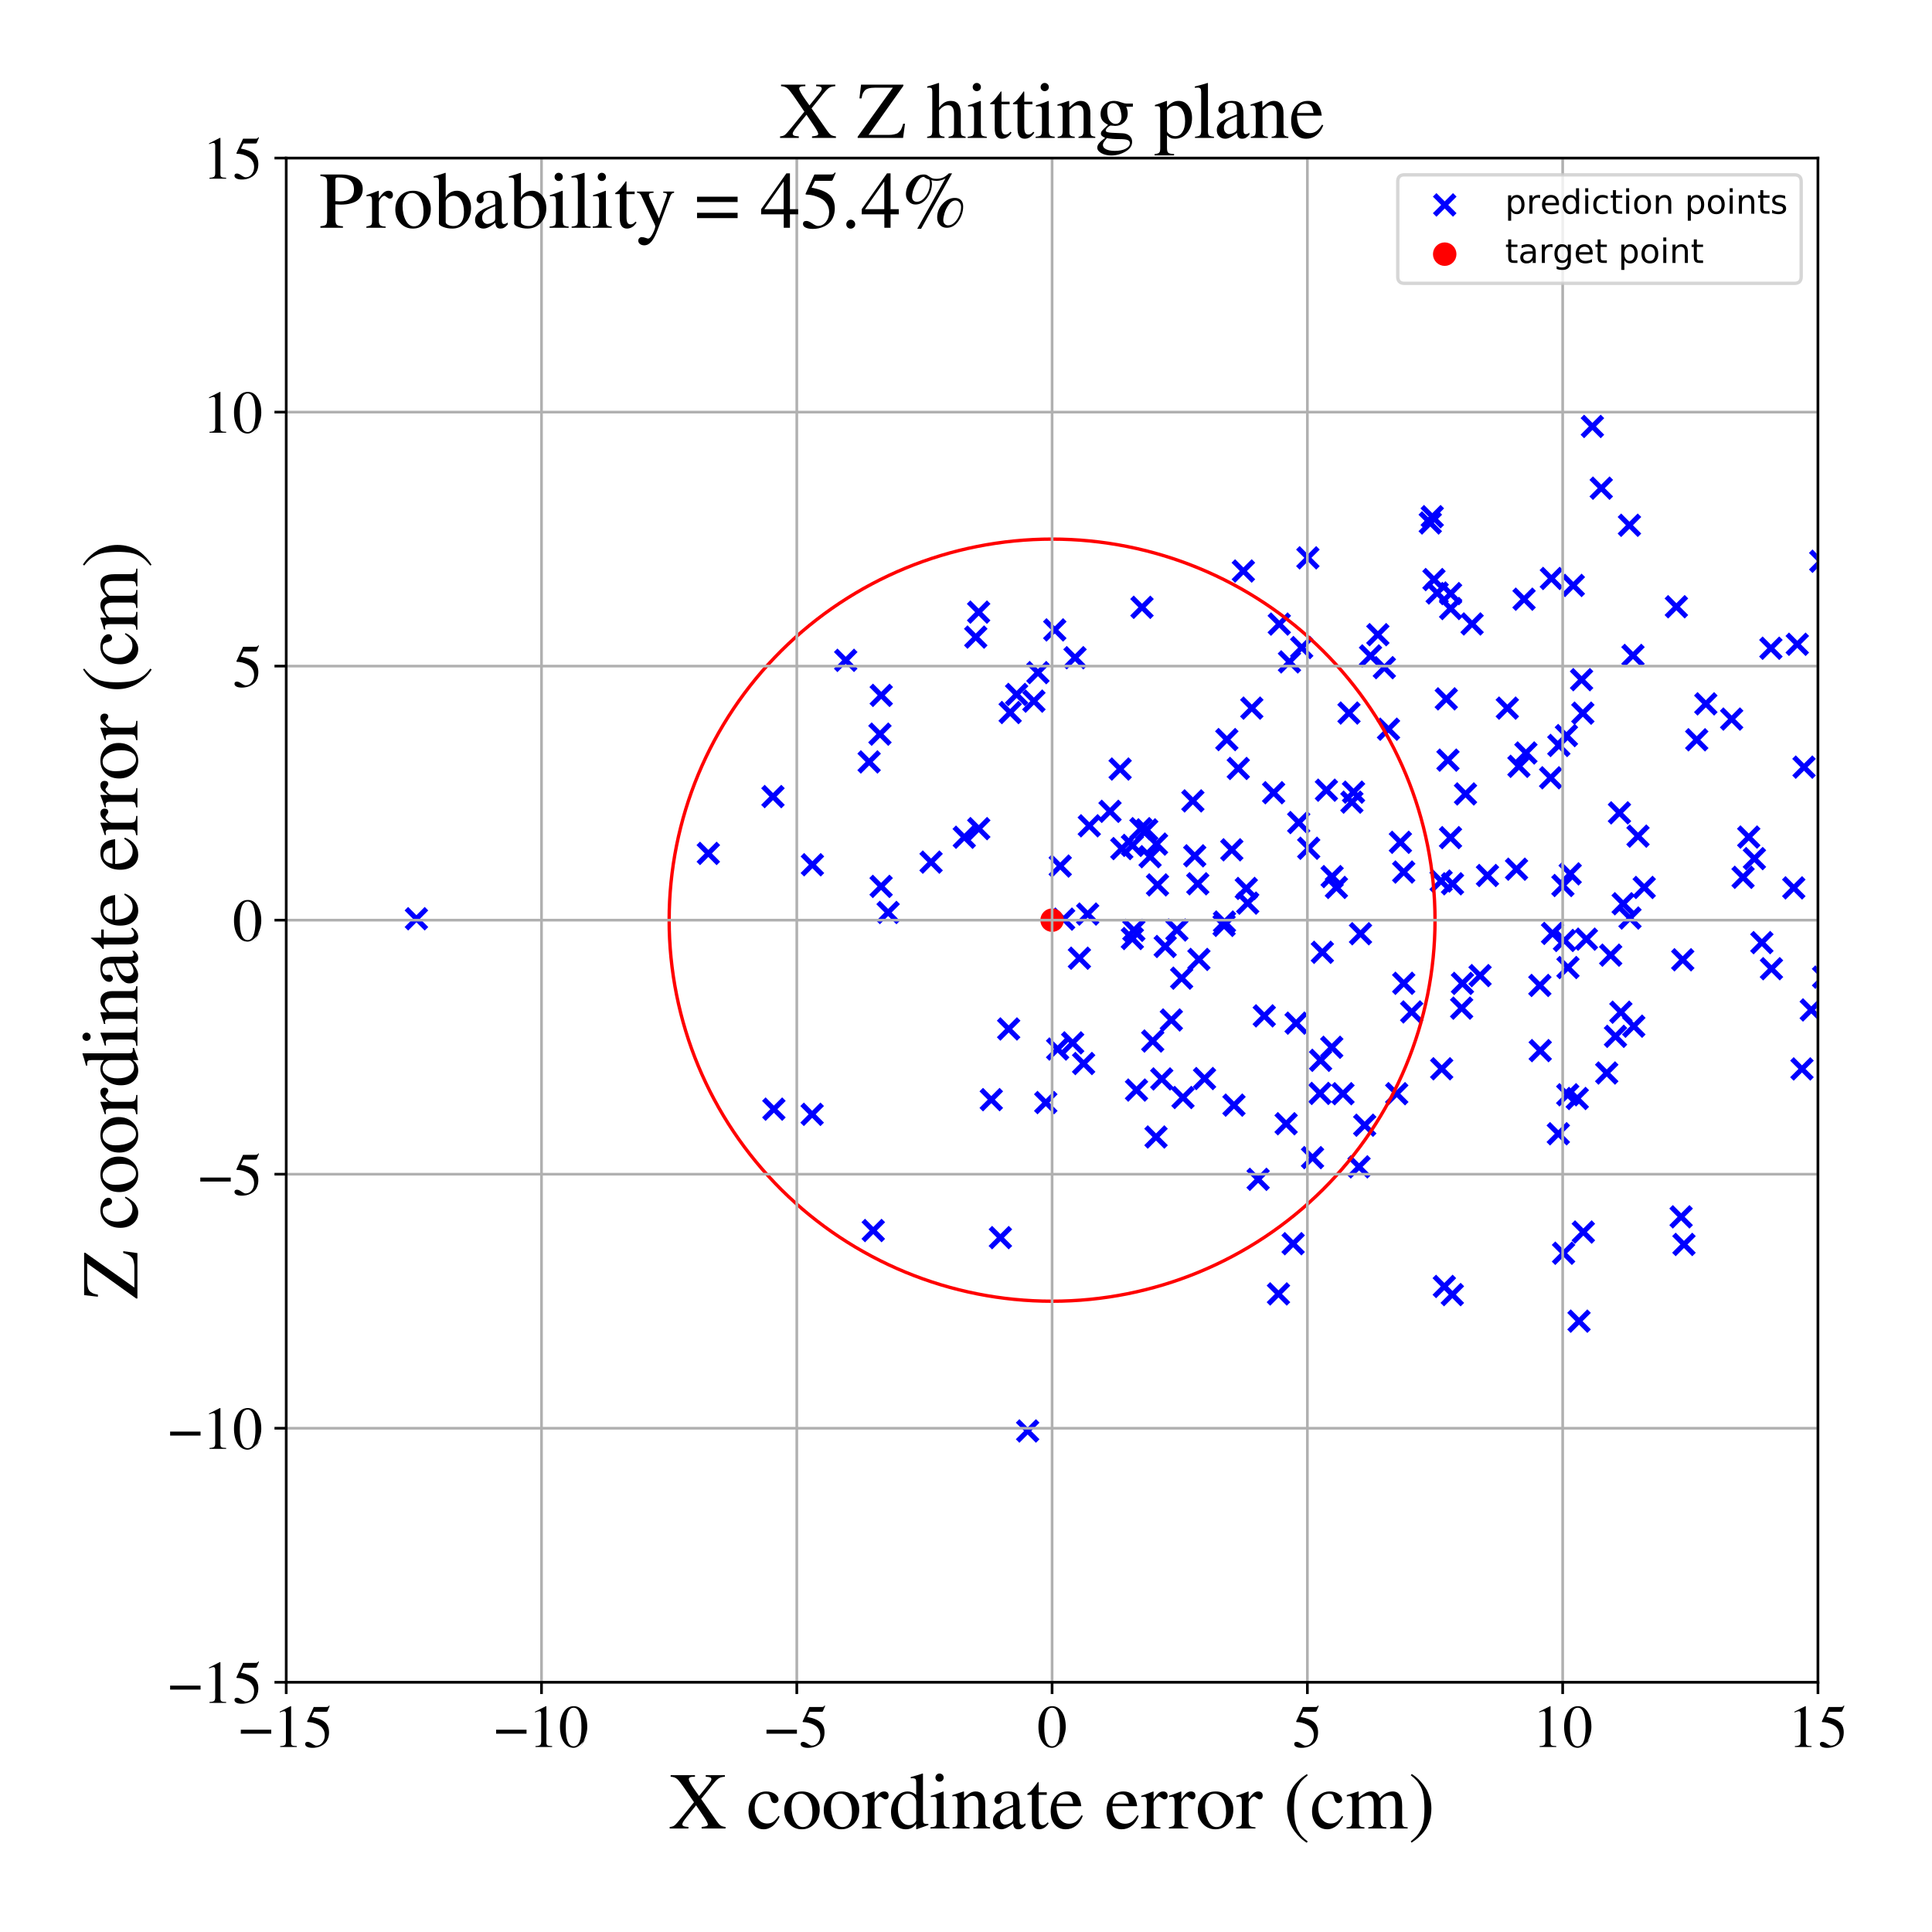 <?xml version="1.0" encoding="utf-8" standalone="no"?>
<!DOCTYPE svg PUBLIC "-//W3C//DTD SVG 1.1//EN"
  "http://www.w3.org/Graphics/SVG/1.1/DTD/svg11.dtd">
<!-- Created with matplotlib (https://matplotlib.org/) -->
<svg height="576pt" version="1.1" viewBox="0 0 576 576" width="576pt" xmlns="http://www.w3.org/2000/svg" xmlns:xlink="http://www.w3.org/1999/xlink">
 <defs>
  <style type="text/css">
*{stroke-linecap:butt;stroke-linejoin:round;}
  </style>
 </defs>
 <g id="figure_1">
  <g id="patch_1">
   <path d="M 0 576 
L 576 576 
L 576 0 
L 0 0 
z
" style="fill:#ffffff;"/>
  </g>
  <g id="axes_1">
   <g id="patch_2">
    <path d="M 85.331 501.548 
L 542 501.548 
L 542 47.121 
L 85.331 47.121 
z
" style="fill:#ffffff;"/>
   </g>
   <g id="PathCollection_1">
    <defs>
     <path d="M -3 3 
L 3 -3 
M -3 -3 
L 3 3 
" id="m1e90f03350" style="stroke:#0000ff;stroke-width:1.5;"/>
    </defs>
    <g clip-path="url(#p1c17541304)">
     <use style="fill:#0000ff;stroke:#0000ff;stroke-width:1.5;" x="508.569" xlink:href="#m1e90f03350" y="209.843"/>
     <use style="fill:#0000ff;stroke:#0000ff;stroke-width:1.5;" x="502.049" xlink:href="#m1e90f03350" y="371.014"/>
     <use style="fill:#0000ff;stroke:#0000ff;stroke-width:1.5;" x="395.458" xlink:href="#m1e90f03350" y="235.584"/>
     <use style="fill:#0000ff;stroke:#0000ff;stroke-width:1.5;" x="663.535" xlink:href="#m1e90f03350" y="317.786"/>
     <use style="fill:#0000ff;stroke:#0000ff;stroke-width:1.5;" x="298.254" xlink:href="#m1e90f03350" y="368.986"/>
     <use style="fill:#0000ff;stroke:#0000ff;stroke-width:1.5;" x="555.11" xlink:href="#m1e90f03350" y="242.812"/>
     <use style="fill:#0000ff;stroke:#0000ff;stroke-width:1.5;" x="432.991" xlink:href="#m1e90f03350" y="385.968"/>
     <use style="fill:#0000ff;stroke:#0000ff;stroke-width:1.5;" x="309.449" xlink:href="#m1e90f03350" y="200.538"/>
     <use style="fill:#0000ff;stroke:#0000ff;stroke-width:1.5;" x="565.392" xlink:href="#m1e90f03350" y="282.225"/>
     <use style="fill:#0000ff;stroke:#0000ff;stroke-width:1.5;" x="262.733" xlink:href="#m1e90f03350" y="207.315"/>
     <use style="fill:#0000ff;stroke:#0000ff;stroke-width:1.5;" x="485.795" xlink:href="#m1e90f03350" y="156.603"/>
     <use style="fill:#0000ff;stroke:#0000ff;stroke-width:1.5;" x="537.847" xlink:href="#m1e90f03350" y="228.713"/>
     <use style="fill:#0000ff;stroke:#0000ff;stroke-width:1.5;" x="405.617" xlink:href="#m1e90f03350" y="278.38"/>
     <use style="fill:#0000ff;stroke:#0000ff;stroke-width:1.5;" x="560.997" xlink:href="#m1e90f03350" y="315.434"/>
     <use style="fill:#0000ff;stroke:#0000ff;stroke-width:1.5;" x="291.771" xlink:href="#m1e90f03350" y="182.502"/>
     <use style="fill:#0000ff;stroke:#0000ff;stroke-width:1.5;" x="438.889" xlink:href="#m1e90f03350" y="186.022"/>
     <use style="fill:#0000ff;stroke:#0000ff;stroke-width:1.5;" x="477.393" xlink:href="#m1e90f03350" y="145.545"/>
     <use style="fill:#0000ff;stroke:#0000ff;stroke-width:1.5;" x="462.87" xlink:href="#m1e90f03350" y="278.281"/>
     <use style="fill:#0000ff;stroke:#0000ff;stroke-width:1.5;" x="472.963" xlink:href="#m1e90f03350" y="279.992"/>
     <use style="fill:#0000ff;stroke:#0000ff;stroke-width:1.5;" x="542.838" xlink:href="#m1e90f03350" y="167.321"/>
     <use style="fill:#0000ff;stroke:#0000ff;stroke-width:1.5;" x="349.225" xlink:href="#m1e90f03350" y="304.093"/>
     <use style="fill:#0000ff;stroke:#0000ff;stroke-width:1.5;" x="743.175" xlink:href="#m1e90f03350" y="387.329"/>
     <use style="fill:#0000ff;stroke:#0000ff;stroke-width:1.5;" x="344.81" xlink:href="#m1e90f03350" y="251.655"/>
     <use style="fill:#0000ff;stroke:#0000ff;stroke-width:1.5;" x="528.135" xlink:href="#m1e90f03350" y="288.807"/>
     <use style="fill:#0000ff;stroke:#0000ff;stroke-width:1.5;" x="317.115" xlink:href="#m1e90f03350" y="274.032"/>
     <use style="fill:#0000ff;stroke:#0000ff;stroke-width:1.5;" x="383.444" xlink:href="#m1e90f03350" y="335.028"/>
     <use style="fill:#0000ff;stroke:#0000ff;stroke-width:1.5;" x="589.084" xlink:href="#m1e90f03350" y="263.525"/>
     <use style="fill:#0000ff;stroke:#0000ff;stroke-width:1.5;" x="410.792" xlink:href="#m1e90f03350" y="189.217"/>
     <use style="fill:#0000ff;stroke:#0000ff;stroke-width:1.5;" x="488.349" xlink:href="#m1e90f03350" y="249.283"/>
     <use style="fill:#0000ff;stroke:#0000ff;stroke-width:1.5;" x="420.874" xlink:href="#m1e90f03350" y="301.696"/>
     <use style="fill:#0000ff;stroke:#0000ff;stroke-width:1.5;" x="577.207" xlink:href="#m1e90f03350" y="364.049"/>
     <use style="fill:#0000ff;stroke:#0000ff;stroke-width:1.5;" x="487.092" xlink:href="#m1e90f03350" y="305.944"/>
     <use style="fill:#0000ff;stroke:#0000ff;stroke-width:1.5;" x="320.503" xlink:href="#m1e90f03350" y="196.087"/>
     <use style="fill:#0000ff;stroke:#0000ff;stroke-width:1.5;" x="774.732" xlink:href="#m1e90f03350" y="262.599"/>
     <use style="fill:#0000ff;stroke:#0000ff;stroke-width:1.5;" x="482.818" xlink:href="#m1e90f03350" y="242.343"/>
     <use style="fill:#0000ff;stroke:#0000ff;stroke-width:1.5;" x="408.608" xlink:href="#m1e90f03350" y="195.555"/>
     <use style="fill:#0000ff;stroke:#0000ff;stroke-width:1.5;" x="662.235" xlink:href="#m1e90f03350" y="236.163"/>
     <use style="fill:#0000ff;stroke:#0000ff;stroke-width:1.5;" x="490.205" xlink:href="#m1e90f03350" y="264.584"/>
     <use style="fill:#0000ff;stroke:#0000ff;stroke-width:1.5;" x="334.449" xlink:href="#m1e90f03350" y="252.995"/>
     <use style="fill:#0000ff;stroke:#0000ff;stroke-width:1.5;" x="242.133" xlink:href="#m1e90f03350" y="332.223"/>
     <use style="fill:#0000ff;stroke:#0000ff;stroke-width:1.5;" x="727.662" xlink:href="#m1e90f03350" y="178.415"/>
     <use style="fill:#0000ff;stroke:#0000ff;stroke-width:1.5;" x="657.197" xlink:href="#m1e90f03350" y="306.276"/>
     <use style="fill:#0000ff;stroke:#0000ff;stroke-width:1.5;" x="630.062" xlink:href="#m1e90f03350" y="255.147"/>
     <use style="fill:#0000ff;stroke:#0000ff;stroke-width:1.5;" x="581.357" xlink:href="#m1e90f03350" y="229.782"/>
     <use style="fill:#0000ff;stroke:#0000ff;stroke-width:1.5;" x="459.201" xlink:href="#m1e90f03350" y="313.226"/>
     <use style="fill:#0000ff;stroke:#0000ff;stroke-width:1.5;" x="652.163" xlink:href="#m1e90f03350" y="240.864"/>
     <use style="fill:#0000ff;stroke:#0000ff;stroke-width:1.5;" x="308.245" xlink:href="#m1e90f03350" y="209.033"/>
     <use style="fill:#0000ff;stroke:#0000ff;stroke-width:1.5;" x="459.086" xlink:href="#m1e90f03350" y="293.797"/>
     <use style="fill:#0000ff;stroke:#0000ff;stroke-width:1.5;" x="341.88" xlink:href="#m1e90f03350" y="247.416"/>
     <use style="fill:#0000ff;stroke:#0000ff;stroke-width:1.5;" x="598.796" xlink:href="#m1e90f03350" y="249.4"/>
     <use style="fill:#0000ff;stroke:#0000ff;stroke-width:1.5;" x="319.799" xlink:href="#m1e90f03350" y="310.918"/>
     <use style="fill:#0000ff;stroke:#0000ff;stroke-width:1.5;" x="479.024" xlink:href="#m1e90f03350" y="319.899"/>
     <use style="fill:#0000ff;stroke:#0000ff;stroke-width:1.5;" x="501.207" xlink:href="#m1e90f03350" y="362.787"/>
     <use style="fill:#0000ff;stroke:#0000ff;stroke-width:1.5;" x="571.115" xlink:href="#m1e90f03350" y="226.782"/>
     <use style="fill:#0000ff;stroke:#0000ff;stroke-width:1.5;" x="124.15" xlink:href="#m1e90f03350" y="273.911"/>
     <use style="fill:#0000ff;stroke:#0000ff;stroke-width:1.5;" x="386.416" xlink:href="#m1e90f03350" y="305.034"/>
     <use style="fill:#0000ff;stroke:#0000ff;stroke-width:1.5;" x="264.785" xlink:href="#m1e90f03350" y="272.038"/>
     <use style="fill:#0000ff;stroke:#0000ff;stroke-width:1.5;" x="426.42" xlink:href="#m1e90f03350" y="155.917"/>
     <use style="fill:#0000ff;stroke:#0000ff;stroke-width:1.5;" x="403.537" xlink:href="#m1e90f03350" y="236.175"/>
     <use style="fill:#0000ff;stroke:#0000ff;stroke-width:1.5;" x="449.389" xlink:href="#m1e90f03350" y="211.122"/>
     <use style="fill:#0000ff;stroke:#0000ff;stroke-width:1.5;" x="470.235" xlink:href="#m1e90f03350" y="327.503"/>
     <use style="fill:#0000ff;stroke:#0000ff;stroke-width:1.5;" x="607.001" xlink:href="#m1e90f03350" y="160.993"/>
     <use style="fill:#0000ff;stroke:#0000ff;stroke-width:1.5;" x="617.818" xlink:href="#m1e90f03350" y="275.41"/>
     <use style="fill:#0000ff;stroke:#0000ff;stroke-width:1.5;" x="384.438" xlink:href="#m1e90f03350" y="197.335"/>
     <use style="fill:#0000ff;stroke:#0000ff;stroke-width:1.5;" x="433.047" xlink:href="#m1e90f03350" y="263.487"/>
     <use style="fill:#0000ff;stroke:#0000ff;stroke-width:1.5;" x="587.737" xlink:href="#m1e90f03350" y="338.66"/>
     <use style="fill:#0000ff;stroke:#0000ff;stroke-width:1.5;" x="367.889" xlink:href="#m1e90f03350" y="329.481"/>
     <use style="fill:#0000ff;stroke:#0000ff;stroke-width:1.5;" x="431.191" xlink:href="#m1e90f03350" y="208.356"/>
     <use style="fill:#0000ff;stroke:#0000ff;stroke-width:1.5;" x="321.812" xlink:href="#m1e90f03350" y="285.673"/>
     <use style="fill:#0000ff;stroke:#0000ff;stroke-width:1.5;" x="314.466" xlink:href="#m1e90f03350" y="187.801"/>
     <use style="fill:#0000ff;stroke:#0000ff;stroke-width:1.5;" x="525.276" xlink:href="#m1e90f03350" y="281.031"/>
     <use style="fill:#0000ff;stroke:#0000ff;stroke-width:1.5;" x="393.716" xlink:href="#m1e90f03350" y="316.121"/>
     <use style="fill:#0000ff;stroke:#0000ff;stroke-width:1.5;" x="560.005" xlink:href="#m1e90f03350" y="324.735"/>
     <use style="fill:#0000ff;stroke:#0000ff;stroke-width:1.5;" x="618.352" xlink:href="#m1e90f03350" y="203.023"/>
     <use style="fill:#0000ff;stroke:#0000ff;stroke-width:1.5;" x="452.135" xlink:href="#m1e90f03350" y="259.14"/>
     <use style="fill:#0000ff;stroke:#0000ff;stroke-width:1.5;" x="597.302" xlink:href="#m1e90f03350" y="229.606"/>
     <use style="fill:#0000ff;stroke:#0000ff;stroke-width:1.5;" x="537.237" xlink:href="#m1e90f03350" y="318.687"/>
     <use style="fill:#0000ff;stroke:#0000ff;stroke-width:1.5;" x="471.527" xlink:href="#m1e90f03350" y="202.636"/>
     <use style="fill:#0000ff;stroke:#0000ff;stroke-width:1.5;" x="347.386" xlink:href="#m1e90f03350" y="282.176"/>
     <use style="fill:#0000ff;stroke:#0000ff;stroke-width:1.5;" x="324.762" xlink:href="#m1e90f03350" y="246.199"/>
     <use style="fill:#0000ff;stroke:#0000ff;stroke-width:1.5;" x="394.244" xlink:href="#m1e90f03350" y="283.917"/>
     <use style="fill:#0000ff;stroke:#0000ff;stroke-width:1.5;" x="402.184" xlink:href="#m1e90f03350" y="212.584"/>
     <use style="fill:#0000ff;stroke:#0000ff;stroke-width:1.5;" x="387.193" xlink:href="#m1e90f03350" y="245.232"/>
     <use style="fill:#0000ff;stroke:#0000ff;stroke-width:1.5;" x="252.138" xlink:href="#m1e90f03350" y="196.869"/>
     <use style="fill:#0000ff;stroke:#0000ff;stroke-width:1.5;" x="588.081" xlink:href="#m1e90f03350" y="263.03"/>
     <use style="fill:#0000ff;stroke:#0000ff;stroke-width:1.5;" x="290.914" xlink:href="#m1e90f03350" y="189.94"/>
     <use style="fill:#0000ff;stroke:#0000ff;stroke-width:1.5;" x="465.956" xlink:href="#m1e90f03350" y="264.002"/>
     <use style="fill:#0000ff;stroke:#0000ff;stroke-width:1.5;" x="655.817" xlink:href="#m1e90f03350" y="345.12"/>
     <use style="fill:#0000ff;stroke:#0000ff;stroke-width:1.5;" x="397.154" xlink:href="#m1e90f03350" y="261.345"/>
     <use style="fill:#0000ff;stroke:#0000ff;stroke-width:1.5;" x="260.356" xlink:href="#m1e90f03350" y="366.867"/>
     <use style="fill:#0000ff;stroke:#0000ff;stroke-width:1.5;" x="398.436" xlink:href="#m1e90f03350" y="264.577"/>
     <use style="fill:#0000ff;stroke:#0000ff;stroke-width:1.5;" x="480.206" xlink:href="#m1e90f03350" y="284.765"/>
     <use style="fill:#0000ff;stroke:#0000ff;stroke-width:1.5;" x="710.235" xlink:href="#m1e90f03350" y="253.872"/>
     <use style="fill:#0000ff;stroke:#0000ff;stroke-width:1.5;" x="705.971" xlink:href="#m1e90f03350" y="302.269"/>
     <use style="fill:#0000ff;stroke:#0000ff;stroke-width:1.5;" x="470.77" xlink:href="#m1e90f03350" y="393.884"/>
     <use style="fill:#0000ff;stroke:#0000ff;stroke-width:1.5;" x="365.069" xlink:href="#m1e90f03350" y="274.893"/>
     <use style="fill:#0000ff;stroke:#0000ff;stroke-width:1.5;" x="412.725" xlink:href="#m1e90f03350" y="199.056"/>
     <use style="fill:#0000ff;stroke:#0000ff;stroke-width:1.5;" x="485.956" xlink:href="#m1e90f03350" y="273.697"/>
     <use style="fill:#0000ff;stroke:#0000ff;stroke-width:1.5;" x="389.929" xlink:href="#m1e90f03350" y="166.316"/>
     <use style="fill:#0000ff;stroke:#0000ff;stroke-width:1.5;" x="486.851" xlink:href="#m1e90f03350" y="195.409"/>
     <use style="fill:#0000ff;stroke:#0000ff;stroke-width:1.5;" x="242.21" xlink:href="#m1e90f03350" y="257.814"/>
     <use style="fill:#0000ff;stroke:#0000ff;stroke-width:1.5;" x="466.426" xlink:href="#m1e90f03350" y="280.388"/>
     <use style="fill:#0000ff;stroke:#0000ff;stroke-width:1.5;" x="315.323" xlink:href="#m1e90f03350" y="312.758"/>
     <use style="fill:#0000ff;stroke:#0000ff;stroke-width:1.5;" x="617.658" xlink:href="#m1e90f03350" y="303.166"/>
     <use style="fill:#0000ff;stroke:#0000ff;stroke-width:1.5;" x="381.156" xlink:href="#m1e90f03350" y="385.76"/>
     <use style="fill:#0000ff;stroke:#0000ff;stroke-width:1.5;" x="418.501" xlink:href="#m1e90f03350" y="293.156"/>
     <use style="fill:#0000ff;stroke:#0000ff;stroke-width:1.5;" x="262.695" xlink:href="#m1e90f03350" y="264.27"/>
     <use style="fill:#0000ff;stroke:#0000ff;stroke-width:1.5;" x="454.377" xlink:href="#m1e90f03350" y="178.643"/>
     <use style="fill:#0000ff;stroke:#0000ff;stroke-width:1.5;" x="712.484" xlink:href="#m1e90f03350" y="349.401"/>
     <use style="fill:#0000ff;stroke:#0000ff;stroke-width:1.5;" x="519.67" xlink:href="#m1e90f03350" y="261.562"/>
     <use style="fill:#0000ff;stroke:#0000ff;stroke-width:1.5;" x="400.389" xlink:href="#m1e90f03350" y="326.074"/>
     <use style="fill:#0000ff;stroke:#0000ff;stroke-width:1.5;" x="467.468" xlink:href="#m1e90f03350" y="288.458"/>
     <use style="fill:#0000ff;stroke:#0000ff;stroke-width:1.5;" x="466.158" xlink:href="#m1e90f03350" y="373.638"/>
     <use style="fill:#0000ff;stroke:#0000ff;stroke-width:1.5;" x="381.403" xlink:href="#m1e90f03350" y="186.065"/>
     <use style="fill:#0000ff;stroke:#0000ff;stroke-width:1.5;" x="357.439" xlink:href="#m1e90f03350" y="286.04"/>
     <use style="fill:#0000ff;stroke:#0000ff;stroke-width:1.5;" x="364.944" xlink:href="#m1e90f03350" y="275.891"/>
     <use style="fill:#0000ff;stroke:#0000ff;stroke-width:1.5;" x="474.753" xlink:href="#m1e90f03350" y="127.141"/>
     <use style="fill:#0000ff;stroke:#0000ff;stroke-width:1.5;" x="560.071" xlink:href="#m1e90f03350" y="202.776"/>
     <use style="fill:#0000ff;stroke:#0000ff;stroke-width:1.5;" x="609.329" xlink:href="#m1e90f03350" y="297.601"/>
     <use style="fill:#0000ff;stroke:#0000ff;stroke-width:1.5;" x="323.065" xlink:href="#m1e90f03350" y="317.073"/>
     <use style="fill:#0000ff;stroke:#0000ff;stroke-width:1.5;" x="406.865" xlink:href="#m1e90f03350" y="335.466"/>
     <use style="fill:#0000ff;stroke:#0000ff;stroke-width:1.5;" x="303.092" xlink:href="#m1e90f03350" y="207.036"/>
     <use style="fill:#0000ff;stroke:#0000ff;stroke-width:1.5;" x="429.823" xlink:href="#m1e90f03350" y="318.644"/>
     <use style="fill:#0000ff;stroke:#0000ff;stroke-width:1.5;" x="432.492" xlink:href="#m1e90f03350" y="181.424"/>
     <use style="fill:#0000ff;stroke:#0000ff;stroke-width:1.5;" x="342.881" xlink:href="#m1e90f03350" y="255.418"/>
     <use style="fill:#0000ff;stroke:#0000ff;stroke-width:1.5;" x="259.123" xlink:href="#m1e90f03350" y="227.155"/>
     <use style="fill:#0000ff;stroke:#0000ff;stroke-width:1.5;" x="373.209" xlink:href="#m1e90f03350" y="211.12"/>
     <use style="fill:#0000ff;stroke:#0000ff;stroke-width:1.5;" x="576.06" xlink:href="#m1e90f03350" y="141.66"/>
     <use style="fill:#0000ff;stroke:#0000ff;stroke-width:1.5;" x="571.805" xlink:href="#m1e90f03350" y="339.882"/>
     <use style="fill:#0000ff;stroke:#0000ff;stroke-width:1.5;" x="413.966" xlink:href="#m1e90f03350" y="217.405"/>
     <use style="fill:#0000ff;stroke:#0000ff;stroke-width:1.5;" x="462.298" xlink:href="#m1e90f03350" y="231.89"/>
     <use style="fill:#0000ff;stroke:#0000ff;stroke-width:1.5;" x="333.952" xlink:href="#m1e90f03350" y="229.28"/>
     <use style="fill:#0000ff;stroke:#0000ff;stroke-width:1.5;" x="543.683" xlink:href="#m1e90f03350" y="291.323"/>
     <use style="fill:#0000ff;stroke:#0000ff;stroke-width:1.5;" x="403.049" xlink:href="#m1e90f03350" y="239.146"/>
     <use style="fill:#0000ff;stroke:#0000ff;stroke-width:1.5;" x="316.099" xlink:href="#m1e90f03350" y="258.205"/>
     <use style="fill:#0000ff;stroke:#0000ff;stroke-width:1.5;" x="277.587" xlink:href="#m1e90f03350" y="257.033"/>
     <use style="fill:#0000ff;stroke:#0000ff;stroke-width:1.5;" x="405.186" xlink:href="#m1e90f03350" y="347.88"/>
     <use style="fill:#0000ff;stroke:#0000ff;stroke-width:1.5;" x="523.049" xlink:href="#m1e90f03350" y="255.983"/>
     <use style="fill:#0000ff;stroke:#0000ff;stroke-width:1.5;" x="311.784" xlink:href="#m1e90f03350" y="328.716"/>
     <use style="fill:#0000ff;stroke:#0000ff;stroke-width:1.5;" x="337.622" xlink:href="#m1e90f03350" y="252.039"/>
     <use style="fill:#0000ff;stroke:#0000ff;stroke-width:1.5;" x="432.474" xlink:href="#m1e90f03350" y="176.966"/>
     <use style="fill:#0000ff;stroke:#0000ff;stroke-width:1.5;" x="562.339" xlink:href="#m1e90f03350" y="204.022"/>
     <use style="fill:#0000ff;stroke:#0000ff;stroke-width:1.5;" x="429.647" xlink:href="#m1e90f03350" y="262.673"/>
     <use style="fill:#0000ff;stroke:#0000ff;stroke-width:1.5;" x="749.125" xlink:href="#m1e90f03350" y="305.119"/>
     <use style="fill:#0000ff;stroke:#0000ff;stroke-width:1.5;" x="602.462" xlink:href="#m1e90f03350" y="337.89"/>
     <use style="fill:#0000ff;stroke:#0000ff;stroke-width:1.5;" x="344.654" xlink:href="#m1e90f03350" y="338.981"/>
     <use style="fill:#0000ff;stroke:#0000ff;stroke-width:1.5;" x="471.9" xlink:href="#m1e90f03350" y="212.619"/>
     <use style="fill:#0000ff;stroke:#0000ff;stroke-width:1.5;" x="295.543" xlink:href="#m1e90f03350" y="327.843"/>
     <use style="fill:#0000ff;stroke:#0000ff;stroke-width:1.5;" x="462.523" xlink:href="#m1e90f03350" y="172.464"/>
     <use style="fill:#0000ff;stroke:#0000ff;stroke-width:1.5;" x="338.837" xlink:href="#m1e90f03350" y="324.988"/>
     <use style="fill:#0000ff;stroke:#0000ff;stroke-width:1.5;" x="365.76" xlink:href="#m1e90f03350" y="220.498"/>
     <use style="fill:#0000ff;stroke:#0000ff;stroke-width:1.5;" x="483.922" xlink:href="#m1e90f03350" y="269.439"/>
     <use style="fill:#0000ff;stroke:#0000ff;stroke-width:1.5;" x="467.402" xlink:href="#m1e90f03350" y="326.392"/>
     <use style="fill:#0000ff;stroke:#0000ff;stroke-width:1.5;" x="676.564" xlink:href="#m1e90f03350" y="352.399"/>
     <use style="fill:#0000ff;stroke:#0000ff;stroke-width:1.5;" x="593.351" xlink:href="#m1e90f03350" y="256.186"/>
     <use style="fill:#0000ff;stroke:#0000ff;stroke-width:1.5;" x="397.047" xlink:href="#m1e90f03350" y="312.235"/>
     <use style="fill:#0000ff;stroke:#0000ff;stroke-width:1.5;" x="385.526" xlink:href="#m1e90f03350" y="370.79"/>
     <use style="fill:#0000ff;stroke:#0000ff;stroke-width:1.5;" x="287.486" xlink:href="#m1e90f03350" y="249.614"/>
     <use style="fill:#0000ff;stroke:#0000ff;stroke-width:1.5;" x="707.166" xlink:href="#m1e90f03350" y="219.679"/>
     <use style="fill:#0000ff;stroke:#0000ff;stroke-width:1.5;" x="370.694" xlink:href="#m1e90f03350" y="170.24"/>
     <use style="fill:#0000ff;stroke:#0000ff;stroke-width:1.5;" x="534.79" xlink:href="#m1e90f03350" y="264.71"/>
     <use style="fill:#0000ff;stroke:#0000ff;stroke-width:1.5;" x="301.168" xlink:href="#m1e90f03350" y="212.433"/>
     <use style="fill:#0000ff;stroke:#0000ff;stroke-width:1.5;" x="355.638" xlink:href="#m1e90f03350" y="238.776"/>
     <use style="fill:#0000ff;stroke:#0000ff;stroke-width:1.5;" x="418.494" xlink:href="#m1e90f03350" y="259.992"/>
     <use style="fill:#0000ff;stroke:#0000ff;stroke-width:1.5;" x="375.097" xlink:href="#m1e90f03350" y="351.6"/>
     <use style="fill:#0000ff;stroke:#0000ff;stroke-width:1.5;" x="454.933" xlink:href="#m1e90f03350" y="224.493"/>
     <use style="fill:#0000ff;stroke:#0000ff;stroke-width:1.5;" x="430.609" xlink:href="#m1e90f03350" y="383.539"/>
     <use style="fill:#0000ff;stroke:#0000ff;stroke-width:1.5;" x="658.27" xlink:href="#m1e90f03350" y="229.573"/>
     <use style="fill:#0000ff;stroke:#0000ff;stroke-width:1.5;" x="345.099" xlink:href="#m1e90f03350" y="263.822"/>
     <use style="fill:#0000ff;stroke:#0000ff;stroke-width:1.5;" x="561.915" xlink:href="#m1e90f03350" y="236.33"/>
     <use style="fill:#0000ff;stroke:#0000ff;stroke-width:1.5;" x="521.363" xlink:href="#m1e90f03350" y="249.559"/>
     <use style="fill:#0000ff;stroke:#0000ff;stroke-width:1.5;" x="467.007" xlink:href="#m1e90f03350" y="219.305"/>
     <use style="fill:#0000ff;stroke:#0000ff;stroke-width:1.5;" x="367.248" xlink:href="#m1e90f03350" y="253.358"/>
     <use style="fill:#0000ff;stroke:#0000ff;stroke-width:1.5;" x="346.357" xlink:href="#m1e90f03350" y="321.67"/>
     <use style="fill:#0000ff;stroke:#0000ff;stroke-width:1.5;" x="432.449" xlink:href="#m1e90f03350" y="249.731"/>
     <use style="fill:#0000ff;stroke:#0000ff;stroke-width:1.5;" x="369.18" xlink:href="#m1e90f03350" y="229.107"/>
     <use style="fill:#0000ff;stroke:#0000ff;stroke-width:1.5;" x="338.045" xlink:href="#m1e90f03350" y="277.37"/>
     <use style="fill:#0000ff;stroke:#0000ff;stroke-width:1.5;" x="481.634" xlink:href="#m1e90f03350" y="308.967"/>
     <use style="fill:#0000ff;stroke:#0000ff;stroke-width:1.5;" x="812.574" xlink:href="#m1e90f03350" y="246.2"/>
     <use style="fill:#0000ff;stroke:#0000ff;stroke-width:1.5;" x="262.346" xlink:href="#m1e90f03350" y="218.874"/>
     <use style="fill:#0000ff;stroke:#0000ff;stroke-width:1.5;" x="427.518" xlink:href="#m1e90f03350" y="172.79"/>
     <use style="fill:#0000ff;stroke:#0000ff;stroke-width:1.5;" x="357.105" xlink:href="#m1e90f03350" y="263.489"/>
     <use style="fill:#0000ff;stroke:#0000ff;stroke-width:1.5;" x="472.05" xlink:href="#m1e90f03350" y="367.319"/>
     <use style="fill:#0000ff;stroke:#0000ff;stroke-width:1.5;" x="468.132" xlink:href="#m1e90f03350" y="260.532"/>
     <use style="fill:#0000ff;stroke:#0000ff;stroke-width:1.5;" x="371.989" xlink:href="#m1e90f03350" y="269.255"/>
     <use style="fill:#0000ff;stroke:#0000ff;stroke-width:1.5;" x="390.172" xlink:href="#m1e90f03350" y="252.895"/>
     <use style="fill:#0000ff;stroke:#0000ff;stroke-width:1.5;" x="371.565" xlink:href="#m1e90f03350" y="264.878"/>
     <use style="fill:#0000ff;stroke:#0000ff;stroke-width:1.5;" x="427.016" xlink:href="#m1e90f03350" y="154.042"/>
     <use style="fill:#0000ff;stroke:#0000ff;stroke-width:1.5;" x="230.72" xlink:href="#m1e90f03350" y="330.681"/>
     <use style="fill:#0000ff;stroke:#0000ff;stroke-width:1.5;" x="337.601" xlink:href="#m1e90f03350" y="279.809"/>
     <use style="fill:#0000ff;stroke:#0000ff;stroke-width:1.5;" x="436.013" xlink:href="#m1e90f03350" y="293.186"/>
     <use style="fill:#0000ff;stroke:#0000ff;stroke-width:1.5;" x="664.848" xlink:href="#m1e90f03350" y="245.678"/>
     <use style="fill:#0000ff;stroke:#0000ff;stroke-width:1.5;" x="535.834" xlink:href="#m1e90f03350" y="192.084"/>
     <use style="fill:#0000ff;stroke:#0000ff;stroke-width:1.5;" x="436.921" xlink:href="#m1e90f03350" y="236.699"/>
     <use style="fill:#0000ff;stroke:#0000ff;stroke-width:1.5;" x="356.198" xlink:href="#m1e90f03350" y="255.151"/>
     <use style="fill:#0000ff;stroke:#0000ff;stroke-width:1.5;" x="300.719" xlink:href="#m1e90f03350" y="306.773"/>
     <use style="fill:#0000ff;stroke:#0000ff;stroke-width:1.5;" x="391.317" xlink:href="#m1e90f03350" y="345.134"/>
     <use style="fill:#0000ff;stroke:#0000ff;stroke-width:1.5;" x="540.007" xlink:href="#m1e90f03350" y="301.095"/>
     <use style="fill:#0000ff;stroke:#0000ff;stroke-width:1.5;" x="701.344" xlink:href="#m1e90f03350" y="247.009"/>
     <use style="fill:#0000ff;stroke:#0000ff;stroke-width:1.5;" x="330.939" xlink:href="#m1e90f03350" y="241.887"/>
     <use style="fill:#0000ff;stroke:#0000ff;stroke-width:1.5;" x="633.688" xlink:href="#m1e90f03350" y="282.358"/>
     <use style="fill:#0000ff;stroke:#0000ff;stroke-width:1.5;" x="527.97" xlink:href="#m1e90f03350" y="193.265"/>
     <use style="fill:#0000ff;stroke:#0000ff;stroke-width:1.5;" x="343.669" xlink:href="#m1e90f03350" y="310.37"/>
     <use style="fill:#0000ff;stroke:#0000ff;stroke-width:1.5;" x="230.451" xlink:href="#m1e90f03350" y="237.489"/>
     <use style="fill:#0000ff;stroke:#0000ff;stroke-width:1.5;" x="324.278" xlink:href="#m1e90f03350" y="272.516"/>
     <use style="fill:#0000ff;stroke:#0000ff;stroke-width:1.5;" x="417.511" xlink:href="#m1e90f03350" y="251.125"/>
     <use style="fill:#0000ff;stroke:#0000ff;stroke-width:1.5;" x="452.846" xlink:href="#m1e90f03350" y="228.469"/>
     <use style="fill:#0000ff;stroke:#0000ff;stroke-width:1.5;" x="352.288" xlink:href="#m1e90f03350" y="291.629"/>
     <use style="fill:#0000ff;stroke:#0000ff;stroke-width:1.5;" x="340.472" xlink:href="#m1e90f03350" y="181.062"/>
     <use style="fill:#0000ff;stroke:#0000ff;stroke-width:1.5;" x="505.856" xlink:href="#m1e90f03350" y="220.555"/>
     <use style="fill:#0000ff;stroke:#0000ff;stroke-width:1.5;" x="379.714" xlink:href="#m1e90f03350" y="236.34"/>
     <use style="fill:#0000ff;stroke:#0000ff;stroke-width:1.5;" x="359.119" xlink:href="#m1e90f03350" y="321.554"/>
     <use style="fill:#0000ff;stroke:#0000ff;stroke-width:1.5;" x="650.14" xlink:href="#m1e90f03350" y="241.408"/>
     <use style="fill:#0000ff;stroke:#0000ff;stroke-width:1.5;" x="340.154" xlink:href="#m1e90f03350" y="247.056"/>
     <use style="fill:#0000ff;stroke:#0000ff;stroke-width:1.5;" x="501.685" xlink:href="#m1e90f03350" y="286.141"/>
     <use style="fill:#0000ff;stroke:#0000ff;stroke-width:1.5;" x="388.081" xlink:href="#m1e90f03350" y="193.068"/>
     <use style="fill:#0000ff;stroke:#0000ff;stroke-width:1.5;" x="431.69" xlink:href="#m1e90f03350" y="226.625"/>
     <use style="fill:#0000ff;stroke:#0000ff;stroke-width:1.5;" x="669.461" xlink:href="#m1e90f03350" y="198.988"/>
     <use style="fill:#0000ff;stroke:#0000ff;stroke-width:1.5;" x="306.383" xlink:href="#m1e90f03350" y="426.622"/>
     <use style="fill:#0000ff;stroke:#0000ff;stroke-width:1.5;" x="606.894" xlink:href="#m1e90f03350" y="280.453"/>
     <use style="fill:#0000ff;stroke:#0000ff;stroke-width:1.5;" x="469.057" xlink:href="#m1e90f03350" y="174.536"/>
     <use style="fill:#0000ff;stroke:#0000ff;stroke-width:1.5;" x="352.691" xlink:href="#m1e90f03350" y="327.212"/>
     <use style="fill:#0000ff;stroke:#0000ff;stroke-width:1.5;" x="464.594" xlink:href="#m1e90f03350" y="338.012"/>
     <use style="fill:#0000ff;stroke:#0000ff;stroke-width:1.5;" x="669.829" xlink:href="#m1e90f03350" y="230.045"/>
     <use style="fill:#0000ff;stroke:#0000ff;stroke-width:1.5;" x="416.418" xlink:href="#m1e90f03350" y="326.069"/>
     <use style="fill:#0000ff;stroke:#0000ff;stroke-width:1.5;" x="499.79" xlink:href="#m1e90f03350" y="180.894"/>
     <use style="fill:#0000ff;stroke:#0000ff;stroke-width:1.5;" x="393.543" xlink:href="#m1e90f03350" y="325.988"/>
     <use style="fill:#0000ff;stroke:#0000ff;stroke-width:1.5;" x="464.746" xlink:href="#m1e90f03350" y="222.246"/>
     <use style="fill:#0000ff;stroke:#0000ff;stroke-width:1.5;" x="211.178" xlink:href="#m1e90f03350" y="254.434"/>
     <use style="fill:#0000ff;stroke:#0000ff;stroke-width:1.5;" x="435.774" xlink:href="#m1e90f03350" y="300.567"/>
     <use style="fill:#0000ff;stroke:#0000ff;stroke-width:1.5;" x="291.804" xlink:href="#m1e90f03350" y="247.05"/>
     <use style="fill:#0000ff;stroke:#0000ff;stroke-width:1.5;" x="712.52" xlink:href="#m1e90f03350" y="179.492"/>
     <use style="fill:#0000ff;stroke:#0000ff;stroke-width:1.5;" x="483.242" xlink:href="#m1e90f03350" y="301.778"/>
     <use style="fill:#0000ff;stroke:#0000ff;stroke-width:1.5;" x="679.458" xlink:href="#m1e90f03350" y="391.276"/>
     <use style="fill:#0000ff;stroke:#0000ff;stroke-width:1.5;" x="376.925" xlink:href="#m1e90f03350" y="302.866"/>
     <use style="fill:#0000ff;stroke:#0000ff;stroke-width:1.5;" x="428.47" xlink:href="#m1e90f03350" y="176.797"/>
     <use style="fill:#0000ff;stroke:#0000ff;stroke-width:1.5;" x="441.263" xlink:href="#m1e90f03350" y="290.861"/>
     <use style="fill:#0000ff;stroke:#0000ff;stroke-width:1.5;" x="443.472" xlink:href="#m1e90f03350" y="261.016"/>
     <use style="fill:#0000ff;stroke:#0000ff;stroke-width:1.5;" x="516.271" xlink:href="#m1e90f03350" y="214.387"/>
     <use style="fill:#0000ff;stroke:#0000ff;stroke-width:1.5;" x="350.878" xlink:href="#m1e90f03350" y="277.269"/>
    </g>
   </g>
   <g id="PathCollection_2">
    <defs>
     <path d="M 0 3 
C 0.796 3 1.559 2.684 2.121 2.121 
C 2.684 1.559 3 0.796 3 0 
C 3 -0.796 2.684 -1.559 2.121 -2.121 
C 1.559 -2.684 0.796 -3 0 -3 
C -0.796 -3 -1.559 -2.684 -2.121 -2.121 
C -2.684 -1.559 -3 -0.796 -3 0 
C -3 0.796 -2.684 1.559 -2.121 2.121 
C -1.559 2.684 -0.796 3 0 3 
z
" id="m9b96f37777" style="stroke:#ff0000;"/>
    </defs>
    <g clip-path="url(#p1c17541304)">
     <use style="fill:#ff0000;stroke:#ff0000;" x="313.666" xlink:href="#m9b96f37777" y="274.334"/>
    </g>
   </g>
   <g id="patch_3">
    <path clip-path="url(#p1c17541304)" d="M 313.666 387.941 
C 343.943 387.941 372.985 375.971 394.394 354.666 
C 415.803 333.362 427.833 304.463 427.833 274.334 
C 427.833 244.206 415.803 215.307 394.394 194.002 
C 372.985 172.698 343.943 160.728 313.666 160.728 
C 283.388 160.728 254.347 172.698 232.937 194.002 
C 211.528 215.307 199.498 244.206 199.498 274.334 
C 199.498 304.463 211.528 333.362 232.937 354.666 
C 254.347 375.971 283.388 387.941 313.666 387.941 
z
" style="fill:none;stroke:#ff0000;stroke-linejoin:miter;"/>
   </g>
   <g id="matplotlib.axis_1">
    <g id="xtick_1">
     <g id="line2d_1">
      <path clip-path="url(#p1c17541304)" d="M 85.331 501.548 
L 85.331 47.121 
" style="fill:none;stroke:#b0b0b0;stroke-linecap:square;stroke-width:0.8;"/>
     </g>
     <g id="line2d_2">
      <defs>
       <path d="M 0 0 
L 0 3.5 
" id="m706da9444f" style="stroke:#000000;stroke-width:0.8;"/>
      </defs>
      <g>
       <use style="stroke:#000000;stroke-width:0.8;" x="85.331" xlink:href="#m706da9444f" y="501.548"/>
      </g>
     </g>
     <g id="text_1">
      <!-- −15 -->
      <defs>
       <path d="M 3 22 
L 3 28.594 
L 53.406 28.594 
L 53.406 22 
z
" id="FreeSerif-8722"/>
       <path d="M 18.297 59.297 
Q 16.5 59.297 11.094 57.094 
L 11.094 58.5 
L 29.094 67.594 
L 29.906 67.406 
L 29.906 7.406 
Q 29.906 3.797 31.703 2.688 
Q 33.5 1.594 39.406 1.5 
L 39.406 0 
L 11.797 0 
L 11.797 1.5 
Q 17.406 1.703 19.344 3.141 
Q 21.297 4.594 21.297 9.297 
L 21.297 54.594 
Q 21.297 59.297 18.297 59.297 
z
" id="FreeSerif-49"/>
       <path d="M 35.703 19.406 
Q 35.703 24.703 33.344 28.797 
Q 31 32.906 27.641 35.156 
Q 24.297 37.406 20.141 38.844 
Q 16 40.297 12.953 40.75 
Q 9.906 41.203 7.594 41.203 
Q 6.406 41.203 6.406 42 
Q 6.406 42.297 6.5 42.5 
L 17.406 66.203 
L 38.297 66.203 
Q 39.906 66.203 40.844 66.703 
Q 41.797 67.203 42.906 68.797 
L 43.797 68.094 
L 40 59.203 
Q 39.594 58.297 37.703 58.297 
L 18.094 58.297 
L 13.906 49.797 
Q 28.5 47.203 35.594 41.344 
Q 42.703 35.5 42.703 24.203 
Q 42.703 18.297 40.844 13.688 
Q 39 9.094 36.141 6.297 
Q 33.297 3.5 29.547 1.703 
Q 25.797 -0.094 22.344 -0.75 
Q 18.906 -1.406 15.406 -1.406 
Q 9.797 -1.406 6.5 0.25 
Q 3.203 1.906 3.203 4.797 
Q 3.203 8.5 7.5 8.5 
Q 10.297 8.5 14.75 5.391 
Q 19.203 2.297 21.797 2.297 
Q 27.703 2.297 31.703 7.25 
Q 35.703 12.203 35.703 19.406 
z
" id="FreeSerif-53"/>
      </defs>
      <g transform="translate(71.255 520.841)scale(0.18 -0.18)">
       <use xlink:href="#FreeSerif-8722"/>
       <use x="56.4" xlink:href="#FreeSerif-49"/>
       <use x="106.4" xlink:href="#FreeSerif-53"/>
      </g>
     </g>
    </g>
    <g id="xtick_2">
     <g id="line2d_3">
      <path clip-path="url(#p1c17541304)" d="M 161.443 501.548 
L 161.443 47.121 
" style="fill:none;stroke:#b0b0b0;stroke-linecap:square;stroke-width:0.8;"/>
     </g>
     <g id="line2d_4">
      <g>
       <use style="stroke:#000000;stroke-width:0.8;" x="161.443" xlink:href="#m706da9444f" y="501.548"/>
      </g>
     </g>
     <g id="text_2">
      <!-- −10 -->
      <defs>
       <path d="M 47.594 17.797 
Q 35.203 -1.406 25 -1.406 
Q 14.797 -1.406 8.594 8.391 
Q 2.406 18.203 2.406 33.594 
Q 2.406 48.094 8.594 57.844 
Q 14.797 67.594 25.406 67.594 
Q 35.203 67.594 41.391 58 
Q 47.594 48.406 47.594 33 
Q 47.594 17.797 35.203 -1.406 
z
M 25.094 65 
Q 12 65 12 32.703 
Q 12 1.203 25 1.203 
Q 38 1.203 38 32.797 
Q 38 48.5 34.703 56.75 
Q 31.406 65 25.094 65 
z
" id="FreeSerif-48"/>
      </defs>
      <g transform="translate(147.366 520.841)scale(0.18 -0.18)">
       <use xlink:href="#FreeSerif-8722"/>
       <use x="56.4" xlink:href="#FreeSerif-49"/>
       <use x="106.4" xlink:href="#FreeSerif-48"/>
      </g>
     </g>
    </g>
    <g id="xtick_3">
     <g id="line2d_5">
      <path clip-path="url(#p1c17541304)" d="M 237.554 501.548 
L 237.554 47.121 
" style="fill:none;stroke:#b0b0b0;stroke-linecap:square;stroke-width:0.8;"/>
     </g>
     <g id="line2d_6">
      <g>
       <use style="stroke:#000000;stroke-width:0.8;" x="237.554" xlink:href="#m706da9444f" y="501.548"/>
      </g>
     </g>
     <g id="text_3">
      <!-- −5 -->
      <g transform="translate(227.978 520.841)scale(0.18 -0.18)">
       <use xlink:href="#FreeSerif-8722"/>
       <use x="56.4" xlink:href="#FreeSerif-53"/>
      </g>
     </g>
    </g>
    <g id="xtick_4">
     <g id="line2d_7">
      <path clip-path="url(#p1c17541304)" d="M 313.666 501.548 
L 313.666 47.121 
" style="fill:none;stroke:#b0b0b0;stroke-linecap:square;stroke-width:0.8;"/>
     </g>
     <g id="line2d_8">
      <g>
       <use style="stroke:#000000;stroke-width:0.8;" x="313.666" xlink:href="#m706da9444f" y="501.548"/>
      </g>
     </g>
     <g id="text_4">
      <!-- 0 -->
      <g transform="translate(309.166 520.841)scale(0.18 -0.18)">
       <use xlink:href="#FreeSerif-48"/>
      </g>
     </g>
    </g>
    <g id="xtick_5">
     <g id="line2d_9">
      <path clip-path="url(#p1c17541304)" d="M 389.777 501.548 
L 389.777 47.121 
" style="fill:none;stroke:#b0b0b0;stroke-linecap:square;stroke-width:0.8;"/>
     </g>
     <g id="line2d_10">
      <g>
       <use style="stroke:#000000;stroke-width:0.8;" x="389.777" xlink:href="#m706da9444f" y="501.548"/>
      </g>
     </g>
     <g id="text_5">
      <!-- 5 -->
      <g transform="translate(385.277 520.841)scale(0.18 -0.18)">
       <use xlink:href="#FreeSerif-53"/>
      </g>
     </g>
    </g>
    <g id="xtick_6">
     <g id="line2d_11">
      <path clip-path="url(#p1c17541304)" d="M 465.889 501.548 
L 465.889 47.121 
" style="fill:none;stroke:#b0b0b0;stroke-linecap:square;stroke-width:0.8;"/>
     </g>
     <g id="line2d_12">
      <g>
       <use style="stroke:#000000;stroke-width:0.8;" x="465.889" xlink:href="#m706da9444f" y="501.548"/>
      </g>
     </g>
     <g id="text_6">
      <!-- 10 -->
      <g transform="translate(456.889 520.841)scale(0.18 -0.18)">
       <use xlink:href="#FreeSerif-49"/>
       <use x="50" xlink:href="#FreeSerif-48"/>
      </g>
     </g>
    </g>
    <g id="xtick_7">
     <g id="line2d_13">
      <path clip-path="url(#p1c17541304)" d="M 542 501.548 
L 542 47.121 
" style="fill:none;stroke:#b0b0b0;stroke-linecap:square;stroke-width:0.8;"/>
     </g>
     <g id="line2d_14">
      <g>
       <use style="stroke:#000000;stroke-width:0.8;" x="542" xlink:href="#m706da9444f" y="501.548"/>
      </g>
     </g>
     <g id="text_7">
      <!-- 15 -->
      <g transform="translate(533 520.841)scale(0.18 -0.18)">
       <use xlink:href="#FreeSerif-49"/>
       <use x="50" xlink:href="#FreeSerif-53"/>
      </g>
     </g>
    </g>
    <g id="text_8">
     <!-- X coordinate error (cm) -->
     <defs>
      <path d="M 69.594 66.203 
L 69.594 64.297 
Q 64.703 64 62.047 62.344 
Q 59.406 60.703 54.703 54.906 
L 40.094 36.703 
L 59.297 9.297 
Q 62.297 5 64.297 3.703 
Q 66.297 2.406 70.406 1.906 
L 70.406 0 
L 40.703 0 
L 40.703 1.906 
Q 44.797 2.297 46.594 2.938 
Q 48.406 3.594 48.406 5 
Q 48.406 7.203 43.297 14.797 
L 33.797 28.797 
L 21.906 14 
Q 16.703 7.5 16.703 5.406 
Q 16.703 3.703 18.297 2.953 
Q 19.906 2.203 24.297 1.906 
L 24.297 0 
L 1 0 
L 1 1.906 
Q 4.906 2.203 7 3.797 
Q 9.094 5.406 15.5 13.297 
L 31.203 32.594 
L 20.297 48.594 
Q 13.297 58.906 10.25 61.5 
Q 7.203 64.094 2.203 64.297 
L 2.203 66.203 
L 32.406 66.203 
L 32.406 64.297 
L 29.594 64.203 
Q 24.797 64.094 24.797 61.297 
Q 24.797 58.094 33.297 46.297 
L 37.5 40.406 
L 48.797 54.203 
Q 52.797 59.203 52.797 61.094 
Q 52.797 62.797 51.344 63.438 
Q 49.906 64.094 45.797 64.297 
L 45.797 66.203 
z
" id="FreeSerif-88"/>
      <path id="FreeSerif-32"/>
      <path d="M 2.5 21.297 
Q 2.5 32.406 9.047 39.203 
Q 15.594 46 24.406 46 
Q 30.703 46 35.25 42.953 
Q 39.797 39.906 39.797 35.703 
Q 39.797 34 38.391 32.75 
Q 37 31.5 35 31.5 
Q 31.594 31.5 30.297 36.094 
L 29.703 38.297 
Q 28.906 41.094 27.703 42.094 
Q 26.5 43.094 23.797 43.094 
Q 17.703 43.094 13.953 38.25 
Q 10.203 33.406 10.203 25.703 
Q 10.203 17.094 14.547 11.641 
Q 18.906 6.203 25.703 6.203 
Q 30 6.203 33.094 8.25 
Q 36.203 10.297 39.797 15.594 
L 41.203 14.703 
Q 40.203 12.703 39.453 11.391 
Q 38.703 10.094 36.75 7.5 
Q 34.797 4.906 32.891 3.297 
Q 31 1.703 27.891 0.344 
Q 24.797 -1 21.5 -1 
Q 13.203 -1 7.844 5.25 
Q 2.5 11.5 2.5 21.297 
z
" id="FreeSerif-99"/>
      <path d="M 24.594 46 
Q 34.203 46 40.391 39.594 
Q 46.594 33.203 46.594 23.406 
Q 46.594 13 40.188 6 
Q 33.797 -1 24.391 -1 
Q 15 -1 8.75 5.75 
Q 2.5 12.5 2.5 22.594 
Q 2.5 32.906 8.641 39.453 
Q 14.797 46 24.594 46 
z
M 11.5 27.5 
Q 11.5 16.797 15.391 9.297 
Q 19.297 1.797 25.594 1.797 
Q 31.203 1.797 34.391 6.594 
Q 37.594 11.406 37.594 19.906 
Q 37.594 30.203 33.594 36.703 
Q 29.594 43.203 23.297 43.203 
Q 18 43.203 14.75 38.891 
Q 11.5 34.594 11.5 27.5 
z
" id="FreeSerif-111"/>
      <path d="M 30.094 36.203 
Q 28.594 36.203 26.391 37.953 
Q 24.203 39.703 23.5 39.703 
Q 21.5 39.703 19 36.797 
Q 16.5 33.906 16.5 31.5 
L 16.5 9 
Q 16.5 4.703 18.203 3.203 
Q 19.906 1.703 25 1.5 
L 25 0 
L 1 0 
L 1 1.5 
Q 5.797 2.406 6.938 3.5 
Q 8.094 4.594 8.094 8.406 
L 8.094 33.406 
Q 8.094 36.703 7.344 38.047 
Q 6.594 39.406 4.703 39.406 
Q 3.094 39.406 1.203 39 
L 1.203 40.594 
Q 9.203 43.203 16 46 
L 16.5 45.797 
L 16.5 36.594 
Q 20.203 41.906 22.797 43.953 
Q 25.406 46 28.5 46 
Q 31.094 46 32.547 44.594 
Q 34 43.203 34 40.703 
Q 34 38.594 32.953 37.391 
Q 31.906 36.203 30.094 36.203 
z
" id="FreeSerif-114"/>
      <path d="M 34.203 -1 
L 33.797 -0.703 
L 33.797 5.703 
Q 29 -1 21 -1 
Q 12.703 -1 7.594 4.953 
Q 2.5 10.906 2.5 20.5 
Q 2.5 31.094 8.594 38.547 
Q 14.703 46 23.297 46 
Q 28.703 46 33.797 41.703 
L 33.797 57.297 
Q 33.797 60.406 32.891 61.406 
Q 32 62.406 29.203 62.406 
Q 27.797 62.406 27 62.297 
L 27 63.906 
Q 36.094 66.297 41.703 68.297 
L 42.203 68.094 
L 42.203 11.406 
Q 42.203 7.906 43.047 6.797 
Q 43.906 5.703 46.594 5.703 
Q 47.094 5.703 48.906 5.797 
L 48.906 4.203 
z
M 24.906 4.203 
Q 28.703 4.203 31.25 6.344 
Q 33.797 8.5 33.797 10.203 
L 33.797 33.203 
Q 33.797 37.203 30.688 40.203 
Q 27.594 43.203 23.594 43.203 
Q 17.906 43.203 14.5 38.094 
Q 11.094 33 11.094 24.5 
Q 11.094 15.297 14.891 9.75 
Q 18.703 4.203 24.906 4.203 
z
" id="FreeSerif-100"/>
      <path d="M 6.203 39.297 
Q 4 39.297 2 39 
L 2 40.5 
Q 9 42.5 17.5 46 
L 17.906 45.703 
L 17.906 10.203 
Q 17.906 4.797 19.156 3.344 
Q 20.406 1.906 25.297 1.5 
L 25.297 0 
L 1.594 0 
L 1.594 1.5 
Q 6.797 1.797 8.141 3.297 
Q 9.5 4.797 9.5 10.203 
L 9.5 33.406 
Q 9.5 36.703 8.75 38 
Q 8 39.297 6.203 39.297 
z
M 12.797 68.297 
Q 15 68.297 16.5 66.797 
Q 18 65.297 18 63.203 
Q 18 61 16.5 59.547 
Q 15 58.094 12.797 58.094 
Q 10.703 58.094 9.25 59.594 
Q 7.797 61.094 7.797 63.188 
Q 7.797 65.297 9.297 66.797 
Q 10.797 68.297 12.797 68.297 
z
" id="FreeSerif-105"/>
      <path d="M 1 39.797 
L 1 41.5 
Q 8.406 43.703 14.797 46 
L 15.5 45.797 
L 15.5 37.906 
Q 20.594 42.703 23.547 44.344 
Q 26.5 46 30 46 
Q 35.5 46 38.641 42.047 
Q 41.797 38.094 41.797 31 
L 41.797 8.094 
Q 41.797 4.406 43 3.156 
Q 44.203 1.906 47.906 1.5 
L 47.906 0 
L 27.094 0 
L 27.094 1.5 
Q 30.906 1.797 32.156 3.5 
Q 33.406 5.203 33.406 9.906 
L 33.406 30.797 
Q 33.406 40.5 26.094 40.5 
Q 23.594 40.5 21.5 39.344 
Q 19.406 38.203 15.797 34.797 
L 15.797 6.703 
Q 15.797 4 17.188 2.891 
Q 18.594 1.797 22.406 1.5 
L 22.406 0 
L 1.203 0 
L 1.203 1.5 
Q 5 1.797 6.203 3.25 
Q 7.406 4.703 7.406 9 
L 7.406 33.797 
Q 7.406 37.5 6.594 38.844 
Q 5.797 40.203 3.703 40.203 
Q 1.797 40.203 1 39.797 
z
" id="FreeSerif-110"/>
      <path d="M 2.5 9.703 
Q 2.5 11.5 2.891 13.047 
Q 3.297 14.594 4.297 15.938 
Q 5.297 17.297 6.188 18.391 
Q 7.094 19.5 8.891 20.641 
Q 10.703 21.797 11.891 22.547 
Q 13.094 23.297 15.547 24.344 
Q 18 25.406 19.297 25.953 
Q 20.594 26.5 23.391 27.594 
Q 26.203 28.703 27.5 29.203 
L 27.5 35.297 
Q 27.5 43.594 19.906 43.594 
Q 16.906 43.594 14.797 42.141 
Q 12.703 40.703 12.703 38.703 
Q 12.703 37.906 12.953 36.5 
Q 13.203 35.094 13.203 34.703 
Q 13.203 33 11.844 31.75 
Q 10.5 30.5 8.703 30.5 
Q 7 30.5 5.703 31.797 
Q 4.406 33.094 4.406 34.797 
Q 4.406 39.5 9.25 42.75 
Q 14.094 46 21.203 46 
Q 29.406 46 32.5 42.047 
Q 35.594 38.094 35.594 30 
L 35.594 10.5 
Q 35.594 7.203 36.25 5.953 
Q 36.906 4.703 38.594 4.703 
Q 40.703 4.703 43 6.594 
L 43 4 
Q 40.406 1.094 38.453 0.047 
Q 36.5 -1 34 -1 
Q 30.906 -1 29.453 0.703 
Q 28 2.406 27.594 6.297 
Q 19 -1 13 -1 
Q 8.406 -1 5.453 2 
Q 2.5 5 2.5 9.703 
z
M 27.5 12.297 
L 27.5 26.797 
Q 18.5 23.5 14.891 20.391 
Q 11.297 17.297 11.297 12.906 
Q 11.297 8.797 13.297 6.797 
Q 15.297 4.797 17.594 4.797 
Q 21 4.797 24.906 7.094 
Q 26.5 8 27 9 
Q 27.5 10 27.5 12.297 
z
" id="FreeSerif-97"/>
      <path d="M 25.906 45 
L 25.906 41.797 
L 15.797 41.797 
L 15.797 13.203 
Q 15.797 8.5 17 6.344 
Q 18.203 4.203 21 4.203 
Q 24.094 4.203 27 7.703 
L 28.297 6.594 
Q 23.5 -1 16.297 -1 
Q 7.406 -1 7.406 11.703 
L 7.406 41.797 
L 2.094 41.797 
Q 1.703 42.094 1.703 42.5 
Q 1.703 43 2 43.297 
Q 2.297 43.594 3.141 44.141 
Q 4 44.703 5.203 45.641 
Q 6.406 46.594 8.5 49.094 
Q 10.594 51.594 13.094 55.094 
Q 14.703 57.406 15.094 57.906 
Q 15.797 57.906 15.797 56.594 
L 15.797 45 
z
" id="FreeSerif-116"/>
      <path d="M 9.703 27.703 
Q 9.906 21.406 11.406 16.844 
Q 12.906 12.297 15.297 10.047 
Q 17.703 7.797 20.141 6.844 
Q 22.594 5.906 25.297 5.906 
Q 30.094 5.906 33.641 8.297 
Q 37.203 10.703 40.797 16.406 
L 42.406 15.703 
Q 39.297 7.594 33.797 3.297 
Q 28.297 -1 21.203 -1 
Q 12.594 -1 7.547 5.047 
Q 2.5 11.094 2.5 21.406 
Q 2.5 32.5 8.344 39.25 
Q 14.203 46 23.406 46 
Q 31 46 35.203 41.453 
Q 39.406 36.906 40.5 27.703 
z
M 9.906 30.906 
L 30.297 30.906 
Q 29.297 37.406 27.188 39.906 
Q 25.094 42.406 20.5 42.406 
Q 11.5 42.406 9.906 30.906 
z
" id="FreeSerif-101"/>
      <path d="M 29.203 -17.703 
Q 26.594 -16.094 23.797 -13.844 
Q 21 -11.594 17.453 -7.594 
Q 13.906 -3.594 11.203 0.953 
Q 8.5 5.5 6.641 11.891 
Q 4.797 18.297 4.797 25.203 
Q 4.797 32.406 6.641 38.844 
Q 8.5 45.297 11 49.547 
Q 13.5 53.797 17.344 57.75 
Q 21.203 61.703 23.703 63.594 
Q 26.203 65.5 29.5 67.594 
L 30.406 66 
Q 26 62.406 23.297 59.5 
Q 20.594 56.594 18.094 51.938 
Q 15.594 47.297 14.5 40.844 
Q 13.406 34.406 13.406 25.5 
Q 13.406 16.203 14.5 9.5 
Q 15.594 2.797 18.094 -1.953 
Q 20.594 -6.703 23.297 -9.703 
Q 26 -12.703 30.406 -16.094 
z
" id="FreeSerif-40"/>
      <path d="M 1.297 39.797 
L 1.297 41.5 
Q 8.5 43.5 15.297 46 
L 16 45.797 
L 16 38.297 
Q 22.203 43 25.203 44.5 
Q 28.203 46 31.5 46 
Q 39.406 46 42.094 37.594 
Q 49.906 46 58.406 46 
Q 70 46 70 28.203 
L 70 7.594 
Q 70 2 74.297 1.703 
L 76.906 1.5 
L 76.906 0 
L 55 0 
L 55 1.5 
Q 59.406 2 60.5 3.203 
Q 61.594 4.406 61.594 8.703 
L 61.594 29.797 
Q 61.594 36 60 38.391 
Q 58.406 40.797 54.094 40.797 
Q 47.5 40.797 43.203 34.703 
L 43.203 9.5 
Q 43.203 4.797 44.641 3.188 
Q 46.094 1.594 50.406 1.5 
L 50.406 0 
L 28 0 
L 28 1.5 
Q 32.297 1.797 33.547 3.094 
Q 34.797 4.406 34.797 8.594 
L 34.797 30.297 
Q 34.797 40.797 28.203 40.797 
Q 25.406 40.797 21.953 39.391 
Q 18.5 38 16.406 34.906 
L 16.406 6.703 
Q 16.406 3.797 17.797 2.75 
Q 19.203 1.703 23.203 1.5 
L 23.203 0 
L 1 0 
L 1 1.5 
Q 5.203 1.594 6.594 3 
Q 8 4.406 8 8.5 
L 8 33.797 
Q 8 37.406 7.25 38.797 
Q 6.5 40.203 4.5 40.203 
Q 3 40.203 1.297 39.797 
z
" id="FreeSerif-109"/>
      <path d="M 4.047 67.703 
Q 6.656 66.094 9.453 63.844 
Q 12.25 61.594 15.797 57.594 
Q 19.344 53.594 22.047 49.047 
Q 24.75 44.5 26.594 38.094 
Q 28.453 31.703 28.453 24.797 
Q 28.453 17.594 26.594 11.141 
Q 24.75 4.703 22.25 0.453 
Q 19.75 -3.797 15.891 -7.75 
Q 12.047 -11.703 9.547 -13.594 
Q 7.047 -15.5 3.75 -17.594 
L 2.844 -16 
Q 7.25 -12.406 9.953 -9.5 
Q 12.656 -6.594 15.156 -1.938 
Q 17.656 2.703 18.75 9.141 
Q 19.844 15.594 19.844 24.5 
Q 19.844 33.797 18.75 40.5 
Q 17.656 47.203 15.156 51.953 
Q 12.656 56.703 9.953 59.703 
Q 7.25 62.703 2.844 66.094 
z
" id="FreeSerif-41"/>
     </defs>
     <g transform="translate(199.416 545.139)scale(0.24 -0.24)">
      <use xlink:href="#FreeSerif-88"/>
      <use x="71.4" xlink:href="#FreeSerif-32"/>
      <use x="96.4" xlink:href="#FreeSerif-99"/>
      <use x="140.784" xlink:href="#FreeSerif-111"/>
      <use x="189.884" xlink:href="#FreeSerif-111"/>
      <use x="238.969" xlink:href="#FreeSerif-114"/>
      <use x="273.453" xlink:href="#FreeSerif-100"/>
      <use x="323.353" xlink:href="#FreeSerif-105"/>
      <use x="351.137" xlink:href="#FreeSerif-110"/>
      <use x="400.037" xlink:href="#FreeSerif-97"/>
      <use x="443.522" xlink:href="#FreeSerif-116"/>
      <use x="471.822" xlink:href="#FreeSerif-101"/>
      <use x="516.222" xlink:href="#FreeSerif-32"/>
      <use x="541.222" xlink:href="#FreeSerif-101"/>
      <use x="585.606" xlink:href="#FreeSerif-114"/>
      <use x="620.106" xlink:href="#FreeSerif-114"/>
      <use x="654.59" xlink:href="#FreeSerif-111"/>
      <use x="703.675" xlink:href="#FreeSerif-114"/>
      <use x="738.175" xlink:href="#FreeSerif-32"/>
      <use x="763.175" xlink:href="#FreeSerif-40"/>
      <use x="796.475" xlink:href="#FreeSerif-99"/>
      <use x="840.859" xlink:href="#FreeSerif-109"/>
      <use x="918.759" xlink:href="#FreeSerif-41"/>
     </g>
    </g>
   </g>
   <g id="matplotlib.axis_2">
    <g id="ytick_1">
     <g id="line2d_15">
      <path clip-path="url(#p1c17541304)" d="M 85.331 501.548 
L 542 501.548 
" style="fill:none;stroke:#b0b0b0;stroke-linecap:square;stroke-width:0.8;"/>
     </g>
     <g id="line2d_16">
      <defs>
       <path d="M 0 0 
L -3.5 0 
" id="mc085baed83" style="stroke:#000000;stroke-width:0.8;"/>
      </defs>
      <g>
       <use style="stroke:#000000;stroke-width:0.8;" x="85.331" xlink:href="#mc085baed83" y="501.548"/>
      </g>
     </g>
     <g id="text_9">
      <!-- −15 -->
      <g transform="translate(50.178 507.694)scale(0.18 -0.18)">
       <use xlink:href="#FreeSerif-8722"/>
       <use x="56.4" xlink:href="#FreeSerif-49"/>
       <use x="106.4" xlink:href="#FreeSerif-53"/>
      </g>
     </g>
    </g>
    <g id="ytick_2">
     <g id="line2d_17">
      <path clip-path="url(#p1c17541304)" d="M 85.331 425.81 
L 542 425.81 
" style="fill:none;stroke:#b0b0b0;stroke-linecap:square;stroke-width:0.8;"/>
     </g>
     <g id="line2d_18">
      <g>
       <use style="stroke:#000000;stroke-width:0.8;" x="85.331" xlink:href="#mc085baed83" y="425.81"/>
      </g>
     </g>
     <g id="text_10">
      <!-- −10 -->
      <g transform="translate(50.178 431.957)scale(0.18 -0.18)">
       <use xlink:href="#FreeSerif-8722"/>
       <use x="56.4" xlink:href="#FreeSerif-49"/>
       <use x="106.4" xlink:href="#FreeSerif-48"/>
      </g>
     </g>
    </g>
    <g id="ytick_3">
     <g id="line2d_19">
      <path clip-path="url(#p1c17541304)" d="M 85.331 350.072 
L 542 350.072 
" style="fill:none;stroke:#b0b0b0;stroke-linecap:square;stroke-width:0.8;"/>
     </g>
     <g id="line2d_20">
      <g>
       <use style="stroke:#000000;stroke-width:0.8;" x="85.331" xlink:href="#mc085baed83" y="350.072"/>
      </g>
     </g>
     <g id="text_11">
      <!-- −5 -->
      <g transform="translate(59.178 356.219)scale(0.18 -0.18)">
       <use xlink:href="#FreeSerif-8722"/>
       <use x="56.4" xlink:href="#FreeSerif-53"/>
      </g>
     </g>
    </g>
    <g id="ytick_4">
     <g id="line2d_21">
      <path clip-path="url(#p1c17541304)" d="M 85.331 274.334 
L 542 274.334 
" style="fill:none;stroke:#b0b0b0;stroke-linecap:square;stroke-width:0.8;"/>
     </g>
     <g id="line2d_22">
      <g>
       <use style="stroke:#000000;stroke-width:0.8;" x="85.331" xlink:href="#mc085baed83" y="274.334"/>
      </g>
     </g>
     <g id="text_12">
      <!-- 0 -->
      <g transform="translate(69.331 280.481)scale(0.18 -0.18)">
       <use xlink:href="#FreeSerif-48"/>
      </g>
     </g>
    </g>
    <g id="ytick_5">
     <g id="line2d_23">
      <path clip-path="url(#p1c17541304)" d="M 85.331 198.597 
L 542 198.597 
" style="fill:none;stroke:#b0b0b0;stroke-linecap:square;stroke-width:0.8;"/>
     </g>
     <g id="line2d_24">
      <g>
       <use style="stroke:#000000;stroke-width:0.8;" x="85.331" xlink:href="#mc085baed83" y="198.597"/>
      </g>
     </g>
     <g id="text_13">
      <!-- 5 -->
      <g transform="translate(69.331 204.743)scale(0.18 -0.18)">
       <use xlink:href="#FreeSerif-53"/>
      </g>
     </g>
    </g>
    <g id="ytick_6">
     <g id="line2d_25">
      <path clip-path="url(#p1c17541304)" d="M 85.331 122.859 
L 542 122.859 
" style="fill:none;stroke:#b0b0b0;stroke-linecap:square;stroke-width:0.8;"/>
     </g>
     <g id="line2d_26">
      <g>
       <use style="stroke:#000000;stroke-width:0.8;" x="85.331" xlink:href="#mc085baed83" y="122.859"/>
      </g>
     </g>
     <g id="text_14">
      <!-- 10 -->
      <g transform="translate(60.331 129.006)scale(0.18 -0.18)">
       <use xlink:href="#FreeSerif-49"/>
       <use x="50" xlink:href="#FreeSerif-48"/>
      </g>
     </g>
    </g>
    <g id="ytick_7">
     <g id="line2d_27">
      <path clip-path="url(#p1c17541304)" d="M 85.331 47.121 
L 542 47.121 
" style="fill:none;stroke:#b0b0b0;stroke-linecap:square;stroke-width:0.8;"/>
     </g>
     <g id="line2d_28">
      <g>
       <use style="stroke:#000000;stroke-width:0.8;" x="85.331" xlink:href="#mc085baed83" y="47.121"/>
      </g>
     </g>
     <g id="text_15">
      <!-- 15 -->
      <g transform="translate(60.331 53.268)scale(0.18 -0.18)">
       <use xlink:href="#FreeSerif-49"/>
       <use x="50" xlink:href="#FreeSerif-53"/>
      </g>
     </g>
    </g>
    <g id="text_16">
     <!-- Z coordinate error (cm) -->
     <defs>
      <path d="M 40.297 3.797 
Q 43.094 3.797 45.391 4.297 
Q 47.703 4.797 49.25 5.297 
Q 50.797 5.797 52.141 7.188 
Q 53.5 8.594 54.141 9.297 
Q 54.797 10 55.594 12.047 
Q 56.406 14.094 56.594 14.688 
Q 56.797 15.297 57.5 17.594 
L 59.797 17.594 
L 57.406 0 
L 1 0 
L 1 1.5 
L 44.703 62.406 
L 22.594 62.406 
Q 17.5 62.406 14.203 61.406 
Q 10.906 60.406 9.25 58.203 
Q 7.594 56 7 54.203 
Q 6.406 52.406 5.797 49.094 
L 3.203 49.094 
L 5.203 66.203 
L 57.797 66.203 
L 57.797 64.703 
L 14.594 3.797 
z
" id="FreeSerif-90"/>
     </defs>
     <g transform="translate(40.969 387.371)rotate(-90)scale(0.24 -0.24)">
      <use xlink:href="#FreeSerif-90"/>
      <use x="61.3" xlink:href="#FreeSerif-32"/>
      <use x="86.3" xlink:href="#FreeSerif-99"/>
      <use x="130.684" xlink:href="#FreeSerif-111"/>
      <use x="179.784" xlink:href="#FreeSerif-111"/>
      <use x="228.869" xlink:href="#FreeSerif-114"/>
      <use x="263.353" xlink:href="#FreeSerif-100"/>
      <use x="313.253" xlink:href="#FreeSerif-105"/>
      <use x="341.037" xlink:href="#FreeSerif-110"/>
      <use x="389.937" xlink:href="#FreeSerif-97"/>
      <use x="433.422" xlink:href="#FreeSerif-116"/>
      <use x="461.722" xlink:href="#FreeSerif-101"/>
      <use x="506.122" xlink:href="#FreeSerif-32"/>
      <use x="531.122" xlink:href="#FreeSerif-101"/>
      <use x="575.506" xlink:href="#FreeSerif-114"/>
      <use x="610.006" xlink:href="#FreeSerif-114"/>
      <use x="644.49" xlink:href="#FreeSerif-111"/>
      <use x="693.575" xlink:href="#FreeSerif-114"/>
      <use x="728.075" xlink:href="#FreeSerif-32"/>
      <use x="753.075" xlink:href="#FreeSerif-40"/>
      <use x="786.375" xlink:href="#FreeSerif-99"/>
      <use x="830.759" xlink:href="#FreeSerif-109"/>
      <use x="908.659" xlink:href="#FreeSerif-41"/>
     </g>
    </g>
   </g>
   <g id="patch_4">
    <path d="M 85.331 501.548 
L 85.331 47.121 
" style="fill:none;stroke:#000000;stroke-linecap:square;stroke-linejoin:miter;stroke-width:0.8;"/>
   </g>
   <g id="patch_5">
    <path d="M 542 501.548 
L 542 47.121 
" style="fill:none;stroke:#000000;stroke-linecap:square;stroke-linejoin:miter;stroke-width:0.8;"/>
   </g>
   <g id="patch_6">
    <path d="M 85.331 501.548 
L 542 501.548 
" style="fill:none;stroke:#000000;stroke-linecap:square;stroke-linejoin:miter;stroke-width:0.8;"/>
   </g>
   <g id="patch_7">
    <path d="M 85.331 47.121 
L 542 47.121 
" style="fill:none;stroke:#000000;stroke-linecap:square;stroke-linejoin:miter;stroke-width:0.8;"/>
   </g>
   <g id="text_17">
    <!-- Probability = 45.4% -->
    <defs>
     <path d="M 54.094 48.094 
Q 54.094 45.5 53.5 43.094 
Q 52.906 40.703 51.156 38 
Q 49.406 35.297 46.5 33.344 
Q 43.594 31.406 38.594 30.094 
Q 33.594 28.797 27 28.797 
Q 24 28.797 20.094 29.094 
L 20.094 10.906 
Q 20.094 5.406 21.844 3.75 
Q 23.594 2.094 29.5 1.906 
L 29.5 0 
L 1.5 0 
L 1.5 1.906 
Q 7.203 2.406 8.547 4.047 
Q 9.906 5.703 9.906 12 
L 9.906 55.297 
Q 9.906 60.703 8.5 62.203 
Q 7.094 63.703 1.5 64.297 
L 1.5 66.203 
L 27.906 66.203 
Q 32.406 66.203 36.594 65.344 
Q 40.797 64.5 44.938 62.594 
Q 49.094 60.703 51.594 57 
Q 54.094 53.297 54.094 48.094 
z
M 20.094 59.094 
L 20.094 33.094 
Q 23.594 32.797 25.797 32.797 
Q 43.203 32.797 43.203 47.5 
Q 43.203 55.203 38.391 58.844 
Q 33.594 62.5 23.5 62.5 
Q 21.5 62.5 20.797 61.797 
Q 20.094 61.094 20.094 59.094 
z
" id="FreeSerif-80"/>
     <path d="M 16 68.094 
L 16 37.5 
Q 17.5 41.203 21.391 43.594 
Q 25.297 46 29.906 46 
Q 37.406 46 42.453 39.75 
Q 47.5 33.5 47.5 24.297 
Q 47.5 13.594 40.75 6.297 
Q 34 -1 24.094 -1 
Q 18.094 -1 12.844 1.047 
Q 7.594 3.094 7.594 5.406 
L 7.594 57.297 
Q 7.594 60.406 6.641 61.406 
Q 5.703 62.406 2.703 62.406 
Q 1.594 62.406 1 62.297 
L 1 63.906 
Q 8.703 65.797 15.5 68.297 
z
M 16 32.203 
L 16 7 
Q 16 5.094 18.891 3.641 
Q 21.797 2.203 25.703 2.203 
Q 31.906 2.203 35.297 6.797 
Q 38.703 11.406 38.703 19.703 
Q 38.703 28.797 35.25 34.25 
Q 31.797 39.703 25.906 39.703 
Q 22 39.703 19 37.391 
Q 16 35.094 16 32.203 
z
" id="FreeSerif-98"/>
     <path d="M 1 62.297 
L 1 63.906 
Q 10.906 66.297 16.906 68.297 
L 17.297 68.094 
L 17.297 8.406 
Q 17.297 4.297 18.641 3.047 
Q 20 1.797 24.797 1.5 
L 24.797 0 
L 1.203 0 
L 1.203 1.5 
Q 5.906 1.906 7.406 3.297 
Q 8.906 4.703 8.906 8.703 
L 8.906 56.406 
Q 8.906 59.906 8 61.203 
Q 7.094 62.5 4.703 62.5 
Q 2.703 62.5 1 62.297 
z
" id="FreeSerif-108"/>
     <path d="M 14.203 -13.406 
Q 17 -13.406 20.094 -7.203 
Q 23.203 -1 23.203 1.906 
Q 23.203 3.203 18.797 12 
L 5.594 40.406 
Q 4.406 43 0.5 43.594 
L 0.5 45 
L 21.094 45 
L 21.094 43.5 
Q 17.906 43.406 16.594 42.797 
Q 15.297 42.203 15.297 40.797 
Q 15.297 39.297 16.297 37 
L 27.797 11.703 
L 37.5 39.297 
Q 37.906 40.203 37.906 41 
Q 37.906 43.5 33.094 43.5 
L 33.094 45 
L 46.594 45 
L 46.594 43.5 
Q 44.797 43.297 43.75 42.344 
Q 42.703 41.406 41.797 39 
L 26.406 -1.797 
Q 22.406 -12.594 18.453 -17.188 
Q 14.5 -21.797 9.5 -21.797 
Q 6.297 -21.797 4.188 -20.141 
Q 2.094 -18.5 2.094 -16 
Q 2.094 -14.203 3.391 -12.891 
Q 4.703 -11.594 6.406 -11.594 
Q 8.594 -11.594 11.094 -12.5 
Q 13.594 -13.406 14.203 -13.406 
z
" id="FreeSerif-121"/>
     <path d="M 53.406 38.594 
L 53.406 32 
L 3 32 
L 3 38.594 
z
M 53.406 18.594 
L 53.406 12 
L 3 12 
L 3 18.594 
z
" id="FreeSerif-61"/>
     <path d="M 47.203 23.094 
L 47.203 16.703 
L 37 16.703 
L 37 0 
L 29.297 0 
L 29.297 16.703 
L 1.203 16.703 
L 1.203 23.094 
L 32.594 67.594 
L 37 67.594 
L 37 23.094 
z
M 29.203 23.094 
L 29.203 57.406 
L 5.203 23.094 
z
" id="FreeSerif-52"/>
     <path d="M 12.5 10 
Q 14.797 10 16.438 8.297 
Q 18.094 6.594 18.094 4.297 
Q 18.094 2.094 16.391 0.5 
Q 14.703 -1.094 12.406 -1.094 
Q 10.203 -1.094 8.594 0.5 
Q 7 2.094 7 4.297 
Q 7 6.594 8.641 8.297 
Q 10.297 10 12.5 10 
z
" id="FreeSerif-46"/>
     <path d="M 66.906 37.094 
Q 71.797 37.094 74.5 34.297 
Q 77.203 31.5 77.203 26.406 
Q 77.203 20.594 74.891 14.891 
Q 72.594 9.203 68.594 5.094 
Q 63.5 0 56.906 0 
Q 51.5 0 48.203 3.547 
Q 44.906 7.094 44.906 12.906 
Q 44.906 22.297 51.656 29.688 
Q 58.406 37.094 66.906 37.094 
z
M 58.594 3 
Q 62.906 3 66.703 6.797 
Q 70.5 10.594 72.547 15.844 
Q 74.594 21.094 74.594 25.906 
Q 74.594 29.203 72.547 31.547 
Q 70.5 33.906 67.594 33.906 
Q 63 33.906 59.297 28.703 
Q 55.594 23.5 54.047 18.047 
Q 52.5 12.594 52.5 9.406 
Q 52.5 6.594 54.203 4.797 
Q 55.906 3 58.594 3 
z
M 28.203 66.203 
Q 31.297 66.203 33.188 64.844 
Q 35.094 63.5 37.438 62.141 
Q 39.797 60.797 43.906 60.797 
Q 48.594 60.797 52.047 62.297 
Q 55.5 63.797 59.5 67.594 
L 63.406 67.594 
L 24.906 -1.297 
L 20.094 -1.297 
L 55.203 61.297 
Q 50 58.297 44.203 58.297 
Q 40.297 58.297 37.703 59.297 
Q 38.406 56.797 38.406 54.906 
Q 38.406 45.594 32.453 37.25 
Q 26.5 28.906 17.906 28.906 
Q 13 28.906 9.547 32.656 
Q 6.094 36.406 6.094 41.594 
Q 6.094 51.094 12.844 58.641 
Q 19.594 66.203 28.203 66.203 
z
M 28.203 63.203 
Q 23.406 63.203 18.547 54.453 
Q 13.703 45.703 13.703 38.406 
Q 13.703 35.703 15.344 34 
Q 17 32.297 19.594 32.297 
Q 25.703 32.297 30.797 39.438 
Q 35.906 46.594 35.906 55.094 
Q 35.906 57 35 60 
Q 33 60.5 31.641 61.141 
Q 30.297 61.797 29.844 62.188 
Q 29.406 62.594 29 62.891 
Q 28.594 63.203 28.203 63.203 
z
" id="FreeSerif-37"/>
    </defs>
    <g transform="translate(95.162 67.909)scale(0.24 -0.24)">
     <use xlink:href="#FreeSerif-80"/>
     <use x="57.584" xlink:href="#FreeSerif-114"/>
     <use x="92.069" xlink:href="#FreeSerif-111"/>
     <use x="141.153" xlink:href="#FreeSerif-98"/>
     <use x="191.153" xlink:href="#FreeSerif-97"/>
     <use x="234.637" xlink:href="#FreeSerif-98"/>
     <use x="284.622" xlink:href="#FreeSerif-105"/>
     <use x="312.406" xlink:href="#FreeSerif-108"/>
     <use x="338.206" xlink:href="#FreeSerif-105"/>
     <use x="365.975" xlink:href="#FreeSerif-116"/>
     <use x="394.275" xlink:href="#FreeSerif-121"/>
     <use x="441.375" xlink:href="#FreeSerif-32"/>
     <use x="466.375" xlink:href="#FreeSerif-61"/>
     <use x="522.775" xlink:href="#FreeSerif-32"/>
     <use x="547.775" xlink:href="#FreeSerif-52"/>
     <use x="597.775" xlink:href="#FreeSerif-53"/>
     <use x="647.775" xlink:href="#FreeSerif-46"/>
     <use x="672.775" xlink:href="#FreeSerif-52"/>
     <use x="722.775" xlink:href="#FreeSerif-37"/>
    </g>
   </g>
   <g id="text_18">
    <!-- X Z hitting plane -->
    <defs>
     <path d="M 15.797 34.297 
L 15.797 10.203 
Q 15.797 5 17 3.5 
Q 18.203 2 22.594 1.5 
L 22.594 0 
L 1 0 
L 1 1.5 
Q 5.297 2.094 6.344 3.5 
Q 7.406 4.906 7.406 10.203 
L 7.406 57.297 
Q 7.406 60.5 6.547 61.5 
Q 5.703 62.5 2.797 62.5 
Q 2.094 62.5 1.094 62.297 
L 1.094 63.906 
Q 8.203 65.797 15.297 68.297 
L 15.797 68 
L 15.797 37.594 
Q 19.203 42.094 22.641 44.047 
Q 26.094 46 30.5 46 
Q 42.797 46 42.797 30.094 
L 42.797 10.203 
Q 42.797 5 43.75 3.641 
Q 44.703 2.297 48.797 1.5 
L 48.797 0 
L 27.594 0 
L 27.594 1.5 
Q 31.906 1.906 33.156 3.5 
Q 34.406 5.094 34.406 10.203 
L 34.406 30 
Q 34.406 40.594 26.906 40.594 
Q 24 40.594 21.453 39.141 
Q 18.906 37.703 15.797 34.297 
z
" id="FreeSerif-104"/>
     <path d="M 6 5.406 
Q 6 7.297 7.344 8.891 
Q 8.703 10.5 14.906 16.297 
Q 9.906 18.797 7.75 21.891 
Q 5.594 25 5.594 29.703 
Q 5.594 36.5 10.438 41.25 
Q 15.297 46 22.297 46 
Q 26.203 46 30.641 44.344 
Q 35.094 42.703 38 42.703 
L 45.703 42.703 
L 45.703 38.797 
L 37.406 38.797 
Q 39.297 34.5 39.297 30.406 
Q 39.297 23.5 34.641 19.203 
Q 30 14.906 23.703 14.906 
Q 22.5 14.906 18 15.406 
Q 16 14.797 14 12.688 
Q 12 10.594 12 9.094 
Q 12 6.703 19.797 6.406 
L 32.703 5.797 
Q 38.203 5.594 41.5 2.688 
Q 44.797 -0.203 44.797 -4.906 
Q 44.797 -12.094 36.547 -16.938 
Q 28.297 -21.797 18.797 -21.797 
Q 11.703 -21.797 6.594 -18.938 
Q 1.5 -16.094 1.5 -12.094 
Q 1.5 -9.297 3.75 -6.547 
Q 6 -3.797 11.297 0.094 
Q 8.203 1.594 7.094 2.688 
Q 6 3.797 6 5.406 
z
M 13.406 -0.203 
Q 10.297 -3.906 9.391 -5.5 
Q 8.5 -7.094 8.5 -8.797 
Q 8.5 -12.094 12.5 -14.094 
Q 16.5 -16.094 23.094 -16.094 
Q 31.594 -16.094 36.797 -13.391 
Q 42 -10.703 42 -6.406 
Q 42 -3.703 39.203 -2.594 
Q 36.406 -1.5 29.594 -1.5 
Q 19.5 -1.5 13.406 -0.203 
z
M 31.594 26.5 
Q 31.594 28.203 31.188 30.594 
Q 30.797 33 29.797 36.047 
Q 28.797 39.094 26.594 41.141 
Q 24.406 43.203 21.297 43.203 
Q 17.797 43.203 15.844 40.703 
Q 13.906 38.203 13.906 33.797 
Q 13.906 25.203 17.094 21.297 
Q 20.297 17.406 24.094 17.406 
Q 27.594 17.406 29.594 19.844 
Q 31.594 22.297 31.594 26.5 
z
" id="FreeSerif-103"/>
     <path d="M 1.406 39.297 
L 1.406 40.906 
Q 7.703 42.797 15.797 46 
L 16.406 45.797 
L 16.406 38.094 
Q 22.797 46 30.797 46 
Q 38.094 46 42.797 40 
Q 47.5 34 47.5 24.703 
Q 47.5 13.797 41.453 6.391 
Q 35.406 -1 26.5 -1 
Q 23.297 -1 21.141 -0.094 
Q 19 0.797 16.406 3.297 
L 16.406 -12.406 
Q 16.406 -17.094 18 -18.438 
Q 19.594 -19.797 25.203 -19.906 
L 25.203 -21.703 
L 1 -21.703 
L 1 -20 
Q 5.406 -19.594 6.703 -18.297 
Q 8 -17 8 -13.094 
L 8 33.703 
Q 8 37.203 7.203 38.297 
Q 6.406 39.406 3.906 39.406 
Q 2.297 39.406 1.406 39.297 
z
M 16.406 33.406 
L 16.406 8.797 
Q 16.406 6.594 19.844 4.391 
Q 23.297 2.203 26.797 2.203 
Q 32.203 2.203 35.547 7.344 
Q 38.906 12.5 38.906 20.797 
Q 38.906 29.5 35.547 34.75 
Q 32.203 40 26.594 40 
Q 23.094 40 19.75 37.797 
Q 16.406 35.594 16.406 33.406 
z
" id="FreeSerif-112"/>
    </defs>
    <g transform="translate(232.326 41.121)scale(0.24 -0.24)">
     <use xlink:href="#FreeSerif-88"/>
     <use x="71.4" xlink:href="#FreeSerif-32"/>
     <use x="96.4" xlink:href="#FreeSerif-90"/>
     <use x="157.7" xlink:href="#FreeSerif-32"/>
     <use x="182.7" xlink:href="#FreeSerif-104"/>
     <use x="232.5" xlink:href="#FreeSerif-105"/>
     <use x="260.269" xlink:href="#FreeSerif-116"/>
     <use x="288.569" xlink:href="#FreeSerif-116"/>
     <use x="316.869" xlink:href="#FreeSerif-105"/>
     <use x="344.653" xlink:href="#FreeSerif-110"/>
     <use x="393.553" xlink:href="#FreeSerif-103"/>
     <use x="440.253" xlink:href="#FreeSerif-32"/>
     <use x="465.253" xlink:href="#FreeSerif-112"/>
     <use x="515.237" xlink:href="#FreeSerif-108"/>
     <use x="541.037" xlink:href="#FreeSerif-97"/>
     <use x="584.537" xlink:href="#FreeSerif-110"/>
     <use x="633.422" xlink:href="#FreeSerif-101"/>
    </g>
   </g>
   <g id="legend_1">
    <g id="patch_8">
     <path d="M 418.72 84.478 
L 535 84.478 
Q 537 84.478 537 82.478 
L 537 54.121 
Q 537 52.121 535 52.121 
L 418.72 52.121 
Q 416.72 52.121 416.72 54.121 
L 416.72 82.478 
Q 416.72 84.478 418.72 84.478 
z
" style="fill:#ffffff;opacity:0.8;stroke:#cccccc;stroke-linejoin:miter;"/>
    </g>
    <g id="PathCollection_3">
     <g>
      <use style="fill:#0000ff;stroke:#0000ff;stroke-width:1.5;" x="430.72" xlink:href="#m1e90f03350" y="61.095"/>
     </g>
    </g>
    <g id="text_19">
     <!-- prediction points -->
     <defs>
      <path d="M 18.109 8.203 
L 18.109 -20.797 
L 9.078 -20.797 
L 9.078 54.688 
L 18.109 54.688 
L 18.109 46.391 
Q 20.953 51.266 25.266 53.625 
Q 29.594 56 35.594 56 
Q 45.562 56 51.781 48.094 
Q 58.016 40.188 58.016 27.297 
Q 58.016 14.406 51.781 6.484 
Q 45.562 -1.422 35.594 -1.422 
Q 29.594 -1.422 25.266 0.953 
Q 20.953 3.328 18.109 8.203 
z
M 48.688 27.297 
Q 48.688 37.203 44.609 42.844 
Q 40.531 48.484 33.406 48.484 
Q 26.266 48.484 22.188 42.844 
Q 18.109 37.203 18.109 27.297 
Q 18.109 17.391 22.188 11.75 
Q 26.266 6.109 33.406 6.109 
Q 40.531 6.109 44.609 11.75 
Q 48.688 17.391 48.688 27.297 
z
" id="DejaVuSans-112"/>
      <path d="M 41.109 46.297 
Q 39.594 47.172 37.812 47.578 
Q 36.031 48 33.891 48 
Q 26.266 48 22.188 43.047 
Q 18.109 38.094 18.109 28.812 
L 18.109 0 
L 9.078 0 
L 9.078 54.688 
L 18.109 54.688 
L 18.109 46.188 
Q 20.953 51.172 25.484 53.578 
Q 30.031 56 36.531 56 
Q 37.453 56 38.578 55.875 
Q 39.703 55.766 41.062 55.516 
z
" id="DejaVuSans-114"/>
      <path d="M 56.203 29.594 
L 56.203 25.203 
L 14.891 25.203 
Q 15.484 15.922 20.484 11.062 
Q 25.484 6.203 34.422 6.203 
Q 39.594 6.203 44.453 7.469 
Q 49.312 8.734 54.109 11.281 
L 54.109 2.781 
Q 49.266 0.734 44.188 -0.344 
Q 39.109 -1.422 33.891 -1.422 
Q 20.797 -1.422 13.156 6.188 
Q 5.516 13.812 5.516 26.812 
Q 5.516 40.234 12.766 48.109 
Q 20.016 56 32.328 56 
Q 43.359 56 49.781 48.891 
Q 56.203 41.797 56.203 29.594 
z
M 47.219 32.234 
Q 47.125 39.594 43.094 43.984 
Q 39.062 48.391 32.422 48.391 
Q 24.906 48.391 20.391 44.141 
Q 15.875 39.891 15.188 32.172 
z
" id="DejaVuSans-101"/>
      <path d="M 45.406 46.391 
L 45.406 75.984 
L 54.391 75.984 
L 54.391 0 
L 45.406 0 
L 45.406 8.203 
Q 42.578 3.328 38.25 0.953 
Q 33.938 -1.422 27.875 -1.422 
Q 17.969 -1.422 11.734 6.484 
Q 5.516 14.406 5.516 27.297 
Q 5.516 40.188 11.734 48.094 
Q 17.969 56 27.875 56 
Q 33.938 56 38.25 53.625 
Q 42.578 51.266 45.406 46.391 
z
M 14.797 27.297 
Q 14.797 17.391 18.875 11.75 
Q 22.953 6.109 30.078 6.109 
Q 37.203 6.109 41.297 11.75 
Q 45.406 17.391 45.406 27.297 
Q 45.406 37.203 41.297 42.844 
Q 37.203 48.484 30.078 48.484 
Q 22.953 48.484 18.875 42.844 
Q 14.797 37.203 14.797 27.297 
z
" id="DejaVuSans-100"/>
      <path d="M 9.422 54.688 
L 18.406 54.688 
L 18.406 0 
L 9.422 0 
z
M 9.422 75.984 
L 18.406 75.984 
L 18.406 64.594 
L 9.422 64.594 
z
" id="DejaVuSans-105"/>
      <path d="M 48.781 52.594 
L 48.781 44.188 
Q 44.969 46.297 41.141 47.344 
Q 37.312 48.391 33.406 48.391 
Q 24.656 48.391 19.812 42.844 
Q 14.984 37.312 14.984 27.297 
Q 14.984 17.281 19.812 11.734 
Q 24.656 6.203 33.406 6.203 
Q 37.312 6.203 41.141 7.25 
Q 44.969 8.297 48.781 10.406 
L 48.781 2.094 
Q 45.016 0.344 40.984 -0.531 
Q 36.969 -1.422 32.422 -1.422 
Q 20.062 -1.422 12.781 6.344 
Q 5.516 14.109 5.516 27.297 
Q 5.516 40.672 12.859 48.328 
Q 20.219 56 33.016 56 
Q 37.156 56 41.109 55.141 
Q 45.062 54.297 48.781 52.594 
z
" id="DejaVuSans-99"/>
      <path d="M 18.312 70.219 
L 18.312 54.688 
L 36.812 54.688 
L 36.812 47.703 
L 18.312 47.703 
L 18.312 18.016 
Q 18.312 11.328 20.141 9.422 
Q 21.969 7.516 27.594 7.516 
L 36.812 7.516 
L 36.812 0 
L 27.594 0 
Q 17.188 0 13.234 3.875 
Q 9.281 7.766 9.281 18.016 
L 9.281 47.703 
L 2.688 47.703 
L 2.688 54.688 
L 9.281 54.688 
L 9.281 70.219 
z
" id="DejaVuSans-116"/>
      <path d="M 30.609 48.391 
Q 23.391 48.391 19.188 42.75 
Q 14.984 37.109 14.984 27.297 
Q 14.984 17.484 19.156 11.844 
Q 23.344 6.203 30.609 6.203 
Q 37.797 6.203 41.984 11.859 
Q 46.188 17.531 46.188 27.297 
Q 46.188 37.016 41.984 42.703 
Q 37.797 48.391 30.609 48.391 
z
M 30.609 56 
Q 42.328 56 49.016 48.375 
Q 55.719 40.766 55.719 27.297 
Q 55.719 13.875 49.016 6.219 
Q 42.328 -1.422 30.609 -1.422 
Q 18.844 -1.422 12.172 6.219 
Q 5.516 13.875 5.516 27.297 
Q 5.516 40.766 12.172 48.375 
Q 18.844 56 30.609 56 
z
" id="DejaVuSans-111"/>
      <path d="M 54.891 33.016 
L 54.891 0 
L 45.906 0 
L 45.906 32.719 
Q 45.906 40.484 42.875 44.328 
Q 39.844 48.188 33.797 48.188 
Q 26.516 48.188 22.312 43.547 
Q 18.109 38.922 18.109 30.906 
L 18.109 0 
L 9.078 0 
L 9.078 54.688 
L 18.109 54.688 
L 18.109 46.188 
Q 21.344 51.125 25.703 53.562 
Q 30.078 56 35.797 56 
Q 45.219 56 50.047 50.172 
Q 54.891 44.344 54.891 33.016 
z
" id="DejaVuSans-110"/>
      <path id="DejaVuSans-32"/>
      <path d="M 44.281 53.078 
L 44.281 44.578 
Q 40.484 46.531 36.375 47.5 
Q 32.281 48.484 27.875 48.484 
Q 21.188 48.484 17.844 46.438 
Q 14.5 44.391 14.5 40.281 
Q 14.5 37.156 16.891 35.375 
Q 19.281 33.594 26.516 31.984 
L 29.594 31.297 
Q 39.156 29.25 43.188 25.516 
Q 47.219 21.781 47.219 15.094 
Q 47.219 7.469 41.188 3.016 
Q 35.156 -1.422 24.609 -1.422 
Q 20.219 -1.422 15.453 -0.562 
Q 10.688 0.297 5.422 2 
L 5.422 11.281 
Q 10.406 8.688 15.234 7.391 
Q 20.062 6.109 24.812 6.109 
Q 31.156 6.109 34.562 8.281 
Q 37.984 10.453 37.984 14.406 
Q 37.984 18.062 35.516 20.016 
Q 33.062 21.969 24.703 23.781 
L 21.578 24.516 
Q 13.234 26.266 9.516 29.906 
Q 5.812 33.547 5.812 39.891 
Q 5.812 47.609 11.281 51.797 
Q 16.75 56 26.812 56 
Q 31.781 56 36.172 55.266 
Q 40.578 54.547 44.281 53.078 
z
" id="DejaVuSans-115"/>
     </defs>
     <g transform="translate(448.72 63.72)scale(0.1 -0.1)">
      <use xlink:href="#DejaVuSans-112"/>
      <use x="63.477" xlink:href="#DejaVuSans-114"/>
      <use x="104.559" xlink:href="#DejaVuSans-101"/>
      <use x="166.082" xlink:href="#DejaVuSans-100"/>
      <use x="229.559" xlink:href="#DejaVuSans-105"/>
      <use x="257.342" xlink:href="#DejaVuSans-99"/>
      <use x="312.322" xlink:href="#DejaVuSans-116"/>
      <use x="351.531" xlink:href="#DejaVuSans-105"/>
      <use x="379.314" xlink:href="#DejaVuSans-111"/>
      <use x="440.496" xlink:href="#DejaVuSans-110"/>
      <use x="503.875" xlink:href="#DejaVuSans-32"/>
      <use x="535.662" xlink:href="#DejaVuSans-112"/>
      <use x="599.139" xlink:href="#DejaVuSans-111"/>
      <use x="660.32" xlink:href="#DejaVuSans-105"/>
      <use x="688.104" xlink:href="#DejaVuSans-110"/>
      <use x="751.482" xlink:href="#DejaVuSans-116"/>
      <use x="790.691" xlink:href="#DejaVuSans-115"/>
     </g>
    </g>
    <g id="PathCollection_4">
     <g>
      <use style="fill:#ff0000;stroke:#ff0000;" x="430.72" xlink:href="#m9b96f37777" y="75.773"/>
     </g>
    </g>
    <g id="text_20">
     <!-- target point -->
     <defs>
      <path d="M 34.281 27.484 
Q 23.391 27.484 19.188 25 
Q 14.984 22.516 14.984 16.5 
Q 14.984 11.719 18.141 8.906 
Q 21.297 6.109 26.703 6.109 
Q 34.188 6.109 38.703 11.406 
Q 43.219 16.703 43.219 25.484 
L 43.219 27.484 
z
M 52.203 31.203 
L 52.203 0 
L 43.219 0 
L 43.219 8.297 
Q 40.141 3.328 35.547 0.953 
Q 30.953 -1.422 24.312 -1.422 
Q 15.922 -1.422 10.953 3.297 
Q 6 8.016 6 15.922 
Q 6 25.141 12.172 29.828 
Q 18.359 34.516 30.609 34.516 
L 43.219 34.516 
L 43.219 35.406 
Q 43.219 41.609 39.141 45 
Q 35.062 48.391 27.688 48.391 
Q 23 48.391 18.547 47.266 
Q 14.109 46.141 10.016 43.891 
L 10.016 52.203 
Q 14.938 54.109 19.578 55.047 
Q 24.219 56 28.609 56 
Q 40.484 56 46.344 49.844 
Q 52.203 43.703 52.203 31.203 
z
" id="DejaVuSans-97"/>
      <path d="M 45.406 27.984 
Q 45.406 37.75 41.375 43.109 
Q 37.359 48.484 30.078 48.484 
Q 22.859 48.484 18.828 43.109 
Q 14.797 37.75 14.797 27.984 
Q 14.797 18.266 18.828 12.891 
Q 22.859 7.516 30.078 7.516 
Q 37.359 7.516 41.375 12.891 
Q 45.406 18.266 45.406 27.984 
z
M 54.391 6.781 
Q 54.391 -7.172 48.188 -13.984 
Q 42 -20.797 29.203 -20.797 
Q 24.469 -20.797 20.266 -20.094 
Q 16.062 -19.391 12.109 -17.922 
L 12.109 -9.188 
Q 16.062 -11.328 19.922 -12.344 
Q 23.781 -13.375 27.781 -13.375 
Q 36.625 -13.375 41.016 -8.766 
Q 45.406 -4.156 45.406 5.172 
L 45.406 9.625 
Q 42.625 4.781 38.281 2.391 
Q 33.938 0 27.875 0 
Q 17.828 0 11.672 7.656 
Q 5.516 15.328 5.516 27.984 
Q 5.516 40.672 11.672 48.328 
Q 17.828 56 27.875 56 
Q 33.938 56 38.281 53.609 
Q 42.625 51.219 45.406 46.391 
L 45.406 54.688 
L 54.391 54.688 
z
" id="DejaVuSans-103"/>
     </defs>
     <g transform="translate(448.72 78.398)scale(0.1 -0.1)">
      <use xlink:href="#DejaVuSans-116"/>
      <use x="39.209" xlink:href="#DejaVuSans-97"/>
      <use x="100.488" xlink:href="#DejaVuSans-114"/>
      <use x="141.586" xlink:href="#DejaVuSans-103"/>
      <use x="205.062" xlink:href="#DejaVuSans-101"/>
      <use x="266.586" xlink:href="#DejaVuSans-116"/>
      <use x="305.795" xlink:href="#DejaVuSans-32"/>
      <use x="337.582" xlink:href="#DejaVuSans-112"/>
      <use x="401.059" xlink:href="#DejaVuSans-111"/>
      <use x="462.24" xlink:href="#DejaVuSans-105"/>
      <use x="490.023" xlink:href="#DejaVuSans-110"/>
      <use x="553.402" xlink:href="#DejaVuSans-116"/>
     </g>
    </g>
   </g>
  </g>
 </g>
 <defs>
  <clipPath id="p1c17541304">
   <rect height="454.426" width="456.669" x="85.331" y="47.121"/>
  </clipPath>
 </defs>
</svg>
